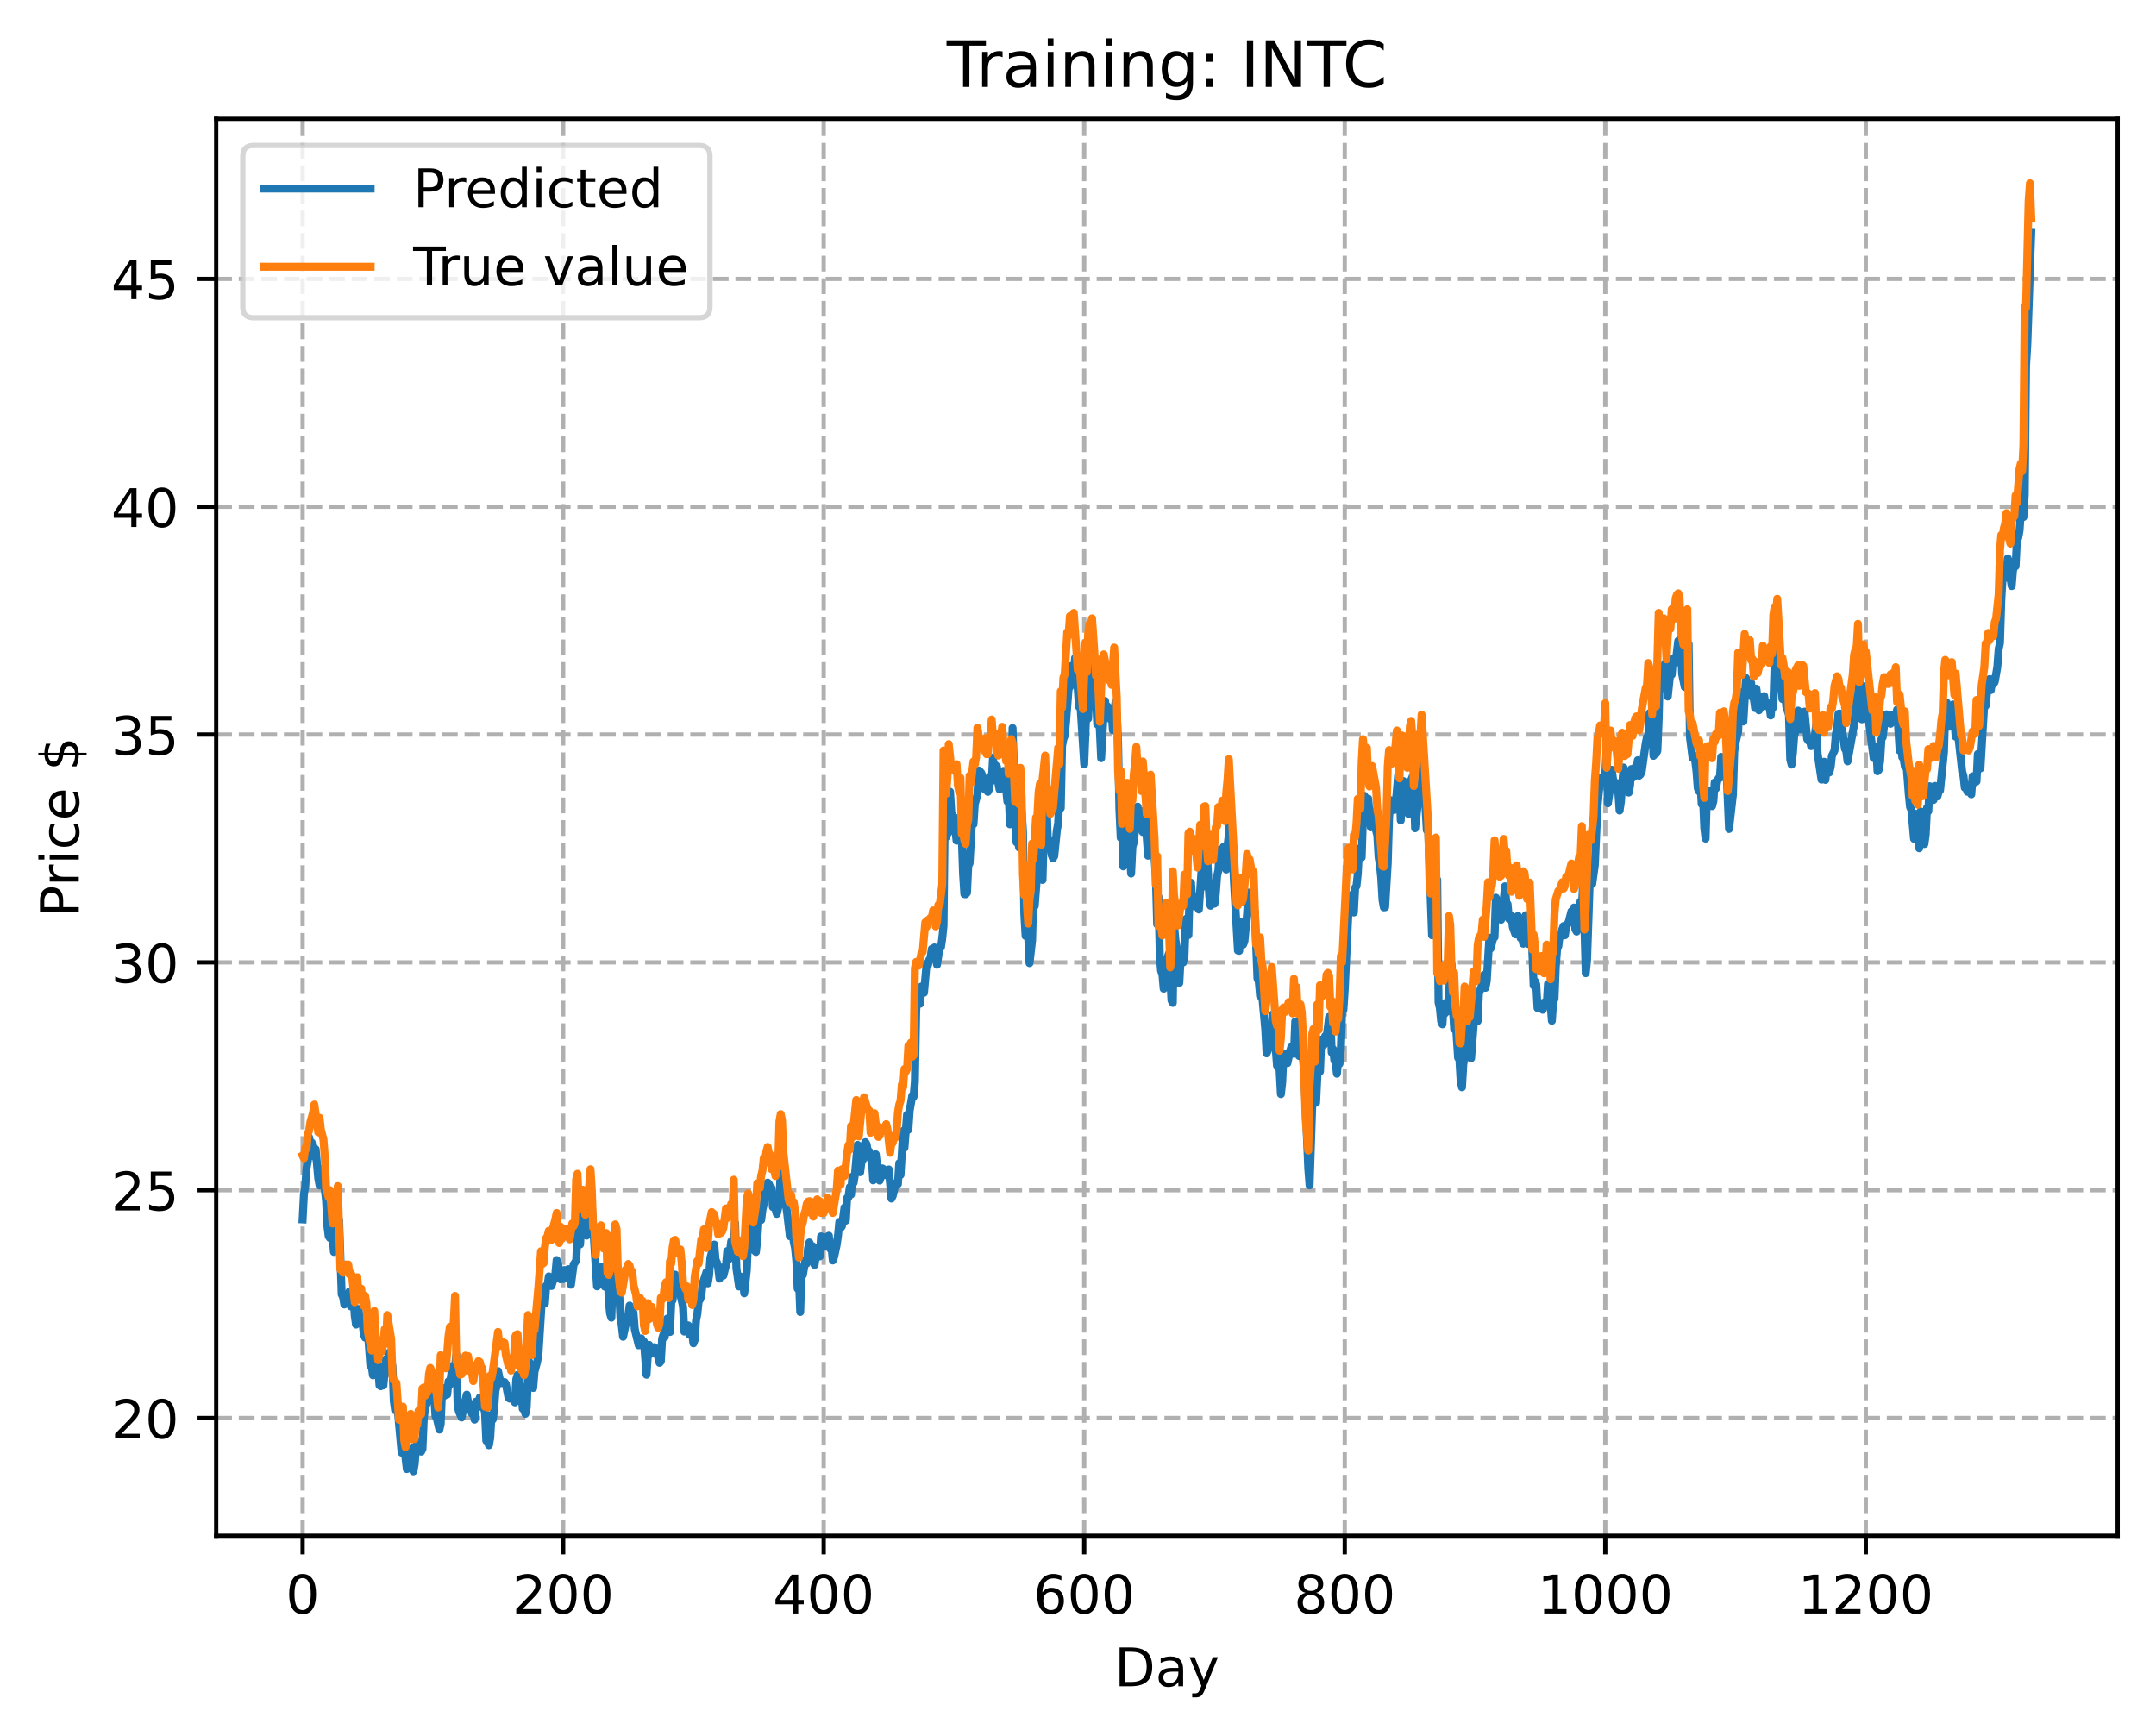 <?xml version="1.0" encoding="utf-8" standalone="no"?>
<!DOCTYPE svg PUBLIC "-//W3C//DTD SVG 1.1//EN"
  "http://www.w3.org/Graphics/SVG/1.1/DTD/svg11.dtd">
<!-- Created with matplotlib (https://matplotlib.org/) -->
<svg height="325.986pt" version="1.1" viewBox="0 0 404.923 325.986" width="404.923pt" xmlns="http://www.w3.org/2000/svg" xmlns:xlink="http://www.w3.org/1999/xlink">
 <defs>
  <style type="text/css">
*{stroke-linecap:butt;stroke-linejoin:round;}
  </style>
 </defs>
 <g id="figure_1">
  <g id="patch_1">
   <path d="M 0 325.986 
L 404.923 325.986 
L 404.923 0 
L 0 0 
z
" style="fill:#ffffff;"/>
  </g>
  <g id="axes_1">
   <g id="patch_2">
    <path d="M 40.603 288.43 
L 397.723 288.43 
L 397.723 22.318 
L 40.603 22.318 
z
" style="fill:#ffffff;"/>
   </g>
   <g id="matplotlib.axis_1">
    <g id="xtick_1">
     <g id="line2d_1">
      <path clip-path="url(#pd7569c5611)" d="M 56.836 288.43 
L 56.836 22.318 
" style="fill:none;stroke:#b0b0b0;stroke-dasharray:2.96,1.28;stroke-dashoffset:0;stroke-width:0.8;"/>
     </g>
     <g id="line2d_2">
      <defs>
       <path d="M 0 0 
L 0 3.5 
" id="mbca37992ea" style="stroke:#000000;stroke-width:0.8;"/>
      </defs>
      <g>
       <use style="stroke:#000000;stroke-width:0.8;" x="56.836" xlink:href="#mbca37992ea" y="288.43"/>
      </g>
     </g>
     <g id="text_1">
      <!-- 0 -->
      <defs>
       <path d="M 31.781 66.406 
Q 24.172 66.406 20.328 58.906 
Q 16.5 51.422 16.5 36.375 
Q 16.5 21.391 20.328 13.891 
Q 24.172 6.391 31.781 6.391 
Q 39.453 6.391 43.281 13.891 
Q 47.125 21.391 47.125 36.375 
Q 47.125 51.422 43.281 58.906 
Q 39.453 66.406 31.781 66.406 
z
M 31.781 74.219 
Q 44.047 74.219 50.516 64.516 
Q 56.984 54.828 56.984 36.375 
Q 56.984 17.969 50.516 8.266 
Q 44.047 -1.422 31.781 -1.422 
Q 19.531 -1.422 13.062 8.266 
Q 6.594 17.969 6.594 36.375 
Q 6.594 54.828 13.062 64.516 
Q 19.531 74.219 31.781 74.219 
z
" id="DejaVuSans-48"/>
      </defs>
      <g transform="translate(53.655 303.029)scale(0.1 -0.1)">
       <use xlink:href="#DejaVuSans-48"/>
      </g>
     </g>
    </g>
    <g id="xtick_2">
     <g id="line2d_3">
      <path clip-path="url(#pd7569c5611)" d="M 105.766 288.43 
L 105.766 22.318 
" style="fill:none;stroke:#b0b0b0;stroke-dasharray:2.96,1.28;stroke-dashoffset:0;stroke-width:0.8;"/>
     </g>
     <g id="line2d_4">
      <g>
       <use style="stroke:#000000;stroke-width:0.8;" x="105.766" xlink:href="#mbca37992ea" y="288.43"/>
      </g>
     </g>
     <g id="text_2">
      <!-- 200 -->
      <defs>
       <path d="M 19.188 8.297 
L 53.609 8.297 
L 53.609 0 
L 7.328 0 
L 7.328 8.297 
Q 12.938 14.109 22.625 23.891 
Q 32.328 33.688 34.812 36.531 
Q 39.547 41.844 41.422 45.531 
Q 43.312 49.219 43.312 52.781 
Q 43.312 58.594 39.234 62.25 
Q 35.156 65.922 28.609 65.922 
Q 23.969 65.922 18.812 64.312 
Q 13.672 62.703 7.812 59.422 
L 7.812 69.391 
Q 13.766 71.781 18.938 73 
Q 24.125 74.219 28.422 74.219 
Q 39.75 74.219 46.484 68.547 
Q 53.219 62.891 53.219 53.422 
Q 53.219 48.922 51.531 44.891 
Q 49.859 40.875 45.406 35.406 
Q 44.188 33.984 37.641 27.219 
Q 31.109 20.453 19.188 8.297 
z
" id="DejaVuSans-50"/>
      </defs>
      <g transform="translate(96.223 303.029)scale(0.1 -0.1)">
       <use xlink:href="#DejaVuSans-50"/>
       <use x="63.623" xlink:href="#DejaVuSans-48"/>
       <use x="127.246" xlink:href="#DejaVuSans-48"/>
      </g>
     </g>
    </g>
    <g id="xtick_3">
     <g id="line2d_5">
      <path clip-path="url(#pd7569c5611)" d="M 154.697 288.43 
L 154.697 22.318 
" style="fill:none;stroke:#b0b0b0;stroke-dasharray:2.96,1.28;stroke-dashoffset:0;stroke-width:0.8;"/>
     </g>
     <g id="line2d_6">
      <g>
       <use style="stroke:#000000;stroke-width:0.8;" x="154.697" xlink:href="#mbca37992ea" y="288.43"/>
      </g>
     </g>
     <g id="text_3">
      <!-- 400 -->
      <defs>
       <path d="M 37.797 64.312 
L 12.891 25.391 
L 37.797 25.391 
z
M 35.203 72.906 
L 47.609 72.906 
L 47.609 25.391 
L 58.016 25.391 
L 58.016 17.188 
L 47.609 17.188 
L 47.609 0 
L 37.797 0 
L 37.797 17.188 
L 4.891 17.188 
L 4.891 26.703 
z
" id="DejaVuSans-52"/>
      </defs>
      <g transform="translate(145.153 303.029)scale(0.1 -0.1)">
       <use xlink:href="#DejaVuSans-52"/>
       <use x="63.623" xlink:href="#DejaVuSans-48"/>
       <use x="127.246" xlink:href="#DejaVuSans-48"/>
      </g>
     </g>
    </g>
    <g id="xtick_4">
     <g id="line2d_7">
      <path clip-path="url(#pd7569c5611)" d="M 203.628 288.43 
L 203.628 22.318 
" style="fill:none;stroke:#b0b0b0;stroke-dasharray:2.96,1.28;stroke-dashoffset:0;stroke-width:0.8;"/>
     </g>
     <g id="line2d_8">
      <g>
       <use style="stroke:#000000;stroke-width:0.8;" x="203.628" xlink:href="#mbca37992ea" y="288.43"/>
      </g>
     </g>
     <g id="text_4">
      <!-- 600 -->
      <defs>
       <path d="M 33.016 40.375 
Q 26.375 40.375 22.484 35.828 
Q 18.609 31.297 18.609 23.391 
Q 18.609 15.531 22.484 10.953 
Q 26.375 6.391 33.016 6.391 
Q 39.656 6.391 43.531 10.953 
Q 47.406 15.531 47.406 23.391 
Q 47.406 31.297 43.531 35.828 
Q 39.656 40.375 33.016 40.375 
z
M 52.594 71.297 
L 52.594 62.312 
Q 48.875 64.062 45.094 64.984 
Q 41.312 65.922 37.594 65.922 
Q 27.828 65.922 22.672 59.328 
Q 17.531 52.734 16.797 39.406 
Q 19.672 43.656 24.016 45.922 
Q 28.375 48.188 33.594 48.188 
Q 44.578 48.188 50.953 41.516 
Q 57.328 34.859 57.328 23.391 
Q 57.328 12.156 50.688 5.359 
Q 44.047 -1.422 33.016 -1.422 
Q 20.359 -1.422 13.672 8.266 
Q 6.984 17.969 6.984 36.375 
Q 6.984 53.656 15.188 63.938 
Q 23.391 74.219 37.203 74.219 
Q 40.922 74.219 44.703 73.484 
Q 48.484 72.75 52.594 71.297 
z
" id="DejaVuSans-54"/>
      </defs>
      <g transform="translate(194.084 303.029)scale(0.1 -0.1)">
       <use xlink:href="#DejaVuSans-54"/>
       <use x="63.623" xlink:href="#DejaVuSans-48"/>
       <use x="127.246" xlink:href="#DejaVuSans-48"/>
      </g>
     </g>
    </g>
    <g id="xtick_5">
     <g id="line2d_9">
      <path clip-path="url(#pd7569c5611)" d="M 252.558 288.43 
L 252.558 22.318 
" style="fill:none;stroke:#b0b0b0;stroke-dasharray:2.96,1.28;stroke-dashoffset:0;stroke-width:0.8;"/>
     </g>
     <g id="line2d_10">
      <g>
       <use style="stroke:#000000;stroke-width:0.8;" x="252.558" xlink:href="#mbca37992ea" y="288.43"/>
      </g>
     </g>
     <g id="text_5">
      <!-- 800 -->
      <defs>
       <path d="M 31.781 34.625 
Q 24.75 34.625 20.719 30.859 
Q 16.703 27.094 16.703 20.516 
Q 16.703 13.922 20.719 10.156 
Q 24.75 6.391 31.781 6.391 
Q 38.812 6.391 42.859 10.172 
Q 46.922 13.969 46.922 20.516 
Q 46.922 27.094 42.891 30.859 
Q 38.875 34.625 31.781 34.625 
z
M 21.922 38.812 
Q 15.578 40.375 12.031 44.719 
Q 8.5 49.078 8.5 55.328 
Q 8.5 64.062 14.719 69.141 
Q 20.953 74.219 31.781 74.219 
Q 42.672 74.219 48.875 69.141 
Q 55.078 64.062 55.078 55.328 
Q 55.078 49.078 51.531 44.719 
Q 48 40.375 41.703 38.812 
Q 48.828 37.156 52.797 32.312 
Q 56.781 27.484 56.781 20.516 
Q 56.781 9.906 50.312 4.234 
Q 43.844 -1.422 31.781 -1.422 
Q 19.734 -1.422 13.25 4.234 
Q 6.781 9.906 6.781 20.516 
Q 6.781 27.484 10.781 32.312 
Q 14.797 37.156 21.922 38.812 
z
M 18.312 54.391 
Q 18.312 48.734 21.844 45.562 
Q 25.391 42.391 31.781 42.391 
Q 38.141 42.391 41.719 45.562 
Q 45.312 48.734 45.312 54.391 
Q 45.312 60.062 41.719 63.234 
Q 38.141 66.406 31.781 66.406 
Q 25.391 66.406 21.844 63.234 
Q 18.312 60.062 18.312 54.391 
z
" id="DejaVuSans-56"/>
      </defs>
      <g transform="translate(243.015 303.029)scale(0.1 -0.1)">
       <use xlink:href="#DejaVuSans-56"/>
       <use x="63.623" xlink:href="#DejaVuSans-48"/>
       <use x="127.246" xlink:href="#DejaVuSans-48"/>
      </g>
     </g>
    </g>
    <g id="xtick_6">
     <g id="line2d_11">
      <path clip-path="url(#pd7569c5611)" d="M 301.489 288.43 
L 301.489 22.318 
" style="fill:none;stroke:#b0b0b0;stroke-dasharray:2.96,1.28;stroke-dashoffset:0;stroke-width:0.8;"/>
     </g>
     <g id="line2d_12">
      <g>
       <use style="stroke:#000000;stroke-width:0.8;" x="301.489" xlink:href="#mbca37992ea" y="288.43"/>
      </g>
     </g>
     <g id="text_6">
      <!-- 1000 -->
      <defs>
       <path d="M 12.406 8.297 
L 28.516 8.297 
L 28.516 63.922 
L 10.984 60.406 
L 10.984 69.391 
L 28.422 72.906 
L 38.281 72.906 
L 38.281 8.297 
L 54.391 8.297 
L 54.391 0 
L 12.406 0 
z
" id="DejaVuSans-49"/>
      </defs>
      <g transform="translate(288.764 303.029)scale(0.1 -0.1)">
       <use xlink:href="#DejaVuSans-49"/>
       <use x="63.623" xlink:href="#DejaVuSans-48"/>
       <use x="127.246" xlink:href="#DejaVuSans-48"/>
       <use x="190.869" xlink:href="#DejaVuSans-48"/>
      </g>
     </g>
    </g>
    <g id="xtick_7">
     <g id="line2d_13">
      <path clip-path="url(#pd7569c5611)" d="M 350.419 288.43 
L 350.419 22.318 
" style="fill:none;stroke:#b0b0b0;stroke-dasharray:2.96,1.28;stroke-dashoffset:0;stroke-width:0.8;"/>
     </g>
     <g id="line2d_14">
      <g>
       <use style="stroke:#000000;stroke-width:0.8;" x="350.419" xlink:href="#mbca37992ea" y="288.43"/>
      </g>
     </g>
     <g id="text_7">
      <!-- 1200 -->
      <g transform="translate(337.694 303.029)scale(0.1 -0.1)">
       <use xlink:href="#DejaVuSans-49"/>
       <use x="63.623" xlink:href="#DejaVuSans-50"/>
       <use x="127.246" xlink:href="#DejaVuSans-48"/>
       <use x="190.869" xlink:href="#DejaVuSans-48"/>
      </g>
     </g>
    </g>
    <g id="text_8">
     <!-- Day -->
     <defs>
      <path d="M 19.672 64.797 
L 19.672 8.109 
L 31.594 8.109 
Q 46.688 8.109 53.688 14.938 
Q 60.688 21.781 60.688 36.531 
Q 60.688 51.172 53.688 57.984 
Q 46.688 64.797 31.594 64.797 
z
M 9.812 72.906 
L 30.078 72.906 
Q 51.266 72.906 61.172 64.094 
Q 71.094 55.281 71.094 36.531 
Q 71.094 17.672 61.125 8.828 
Q 51.172 0 30.078 0 
L 9.812 0 
z
" id="DejaVuSans-68"/>
      <path d="M 34.281 27.484 
Q 23.391 27.484 19.188 25 
Q 14.984 22.516 14.984 16.5 
Q 14.984 11.719 18.141 8.906 
Q 21.297 6.109 26.703 6.109 
Q 34.188 6.109 38.703 11.406 
Q 43.219 16.703 43.219 25.484 
L 43.219 27.484 
z
M 52.203 31.203 
L 52.203 0 
L 43.219 0 
L 43.219 8.297 
Q 40.141 3.328 35.547 0.953 
Q 30.953 -1.422 24.312 -1.422 
Q 15.922 -1.422 10.953 3.297 
Q 6 8.016 6 15.922 
Q 6 25.141 12.172 29.828 
Q 18.359 34.516 30.609 34.516 
L 43.219 34.516 
L 43.219 35.406 
Q 43.219 41.609 39.141 45 
Q 35.062 48.391 27.688 48.391 
Q 23 48.391 18.547 47.266 
Q 14.109 46.141 10.016 43.891 
L 10.016 52.203 
Q 14.938 54.109 19.578 55.047 
Q 24.219 56 28.609 56 
Q 40.484 56 46.344 49.844 
Q 52.203 43.703 52.203 31.203 
z
" id="DejaVuSans-97"/>
      <path d="M 32.172 -5.078 
Q 28.375 -14.844 24.75 -17.812 
Q 21.141 -20.797 15.094 -20.797 
L 7.906 -20.797 
L 7.906 -13.281 
L 13.188 -13.281 
Q 16.891 -13.281 18.938 -11.516 
Q 21 -9.766 23.484 -3.219 
L 25.094 0.875 
L 2.984 54.688 
L 12.5 54.688 
L 29.594 11.922 
L 46.688 54.688 
L 56.203 54.688 
z
" id="DejaVuSans-121"/>
     </defs>
     <g transform="translate(209.29 316.707)scale(0.1 -0.1)">
      <use xlink:href="#DejaVuSans-68"/>
      <use x="77.002" xlink:href="#DejaVuSans-97"/>
      <use x="138.281" xlink:href="#DejaVuSans-121"/>
     </g>
    </g>
   </g>
   <g id="matplotlib.axis_2">
    <g id="ytick_1">
     <g id="line2d_15">
      <path clip-path="url(#pd7569c5611)" d="M 40.603 266.324 
L 397.723 266.324 
" style="fill:none;stroke:#b0b0b0;stroke-dasharray:2.96,1.28;stroke-dashoffset:0;stroke-width:0.8;"/>
     </g>
     <g id="line2d_16">
      <defs>
       <path d="M 0 0 
L -3.5 0 
" id="m052993402d" style="stroke:#000000;stroke-width:0.8;"/>
      </defs>
      <g>
       <use style="stroke:#000000;stroke-width:0.8;" x="40.603" xlink:href="#m052993402d" y="266.324"/>
      </g>
     </g>
     <g id="text_9">
      <!-- 20 -->
      <g transform="translate(20.878 270.123)scale(0.1 -0.1)">
       <use xlink:href="#DejaVuSans-50"/>
       <use x="63.623" xlink:href="#DejaVuSans-48"/>
      </g>
     </g>
    </g>
    <g id="ytick_2">
     <g id="line2d_17">
      <path clip-path="url(#pd7569c5611)" d="M 40.603 223.536 
L 397.723 223.536 
" style="fill:none;stroke:#b0b0b0;stroke-dasharray:2.96,1.28;stroke-dashoffset:0;stroke-width:0.8;"/>
     </g>
     <g id="line2d_18">
      <g>
       <use style="stroke:#000000;stroke-width:0.8;" x="40.603" xlink:href="#m052993402d" y="223.536"/>
      </g>
     </g>
     <g id="text_10">
      <!-- 25 -->
      <defs>
       <path d="M 10.797 72.906 
L 49.516 72.906 
L 49.516 64.594 
L 19.828 64.594 
L 19.828 46.734 
Q 21.969 47.469 24.109 47.828 
Q 26.266 48.188 28.422 48.188 
Q 40.625 48.188 47.75 41.5 
Q 54.891 34.812 54.891 23.391 
Q 54.891 11.625 47.562 5.094 
Q 40.234 -1.422 26.906 -1.422 
Q 22.312 -1.422 17.547 -0.641 
Q 12.797 0.141 7.719 1.703 
L 7.719 11.625 
Q 12.109 9.234 16.797 8.062 
Q 21.484 6.891 26.703 6.891 
Q 35.156 6.891 40.078 11.328 
Q 45.016 15.766 45.016 23.391 
Q 45.016 31 40.078 35.438 
Q 35.156 39.891 26.703 39.891 
Q 22.75 39.891 18.812 39.016 
Q 14.891 38.141 10.797 36.281 
z
" id="DejaVuSans-53"/>
      </defs>
      <g transform="translate(20.878 227.335)scale(0.1 -0.1)">
       <use xlink:href="#DejaVuSans-50"/>
       <use x="63.623" xlink:href="#DejaVuSans-53"/>
      </g>
     </g>
    </g>
    <g id="ytick_3">
     <g id="line2d_19">
      <path clip-path="url(#pd7569c5611)" d="M 40.603 180.748 
L 397.723 180.748 
" style="fill:none;stroke:#b0b0b0;stroke-dasharray:2.96,1.28;stroke-dashoffset:0;stroke-width:0.8;"/>
     </g>
     <g id="line2d_20">
      <g>
       <use style="stroke:#000000;stroke-width:0.8;" x="40.603" xlink:href="#m052993402d" y="180.748"/>
      </g>
     </g>
     <g id="text_11">
      <!-- 30 -->
      <defs>
       <path d="M 40.578 39.312 
Q 47.656 37.797 51.625 33 
Q 55.609 28.219 55.609 21.188 
Q 55.609 10.406 48.188 4.484 
Q 40.766 -1.422 27.094 -1.422 
Q 22.516 -1.422 17.656 -0.516 
Q 12.797 0.391 7.625 2.203 
L 7.625 11.719 
Q 11.719 9.328 16.594 8.109 
Q 21.484 6.891 26.812 6.891 
Q 36.078 6.891 40.938 10.547 
Q 45.797 14.203 45.797 21.188 
Q 45.797 27.641 41.281 31.266 
Q 36.766 34.906 28.719 34.906 
L 20.219 34.906 
L 20.219 43.016 
L 29.109 43.016 
Q 36.375 43.016 40.234 45.922 
Q 44.094 48.828 44.094 54.297 
Q 44.094 59.906 40.109 62.906 
Q 36.141 65.922 28.719 65.922 
Q 24.656 65.922 20.016 65.031 
Q 15.375 64.156 9.812 62.312 
L 9.812 71.094 
Q 15.438 72.656 20.344 73.438 
Q 25.25 74.219 29.594 74.219 
Q 40.828 74.219 47.359 69.109 
Q 53.906 64.016 53.906 55.328 
Q 53.906 49.266 50.438 45.094 
Q 46.969 40.922 40.578 39.312 
z
" id="DejaVuSans-51"/>
      </defs>
      <g transform="translate(20.878 184.547)scale(0.1 -0.1)">
       <use xlink:href="#DejaVuSans-51"/>
       <use x="63.623" xlink:href="#DejaVuSans-48"/>
      </g>
     </g>
    </g>
    <g id="ytick_4">
     <g id="line2d_21">
      <path clip-path="url(#pd7569c5611)" d="M 40.603 137.96 
L 397.723 137.96 
" style="fill:none;stroke:#b0b0b0;stroke-dasharray:2.96,1.28;stroke-dashoffset:0;stroke-width:0.8;"/>
     </g>
     <g id="line2d_22">
      <g>
       <use style="stroke:#000000;stroke-width:0.8;" x="40.603" xlink:href="#m052993402d" y="137.96"/>
      </g>
     </g>
     <g id="text_12">
      <!-- 35 -->
      <g transform="translate(20.878 141.76)scale(0.1 -0.1)">
       <use xlink:href="#DejaVuSans-51"/>
       <use x="63.623" xlink:href="#DejaVuSans-53"/>
      </g>
     </g>
    </g>
    <g id="ytick_5">
     <g id="line2d_23">
      <path clip-path="url(#pd7569c5611)" d="M 40.603 95.173 
L 397.723 95.173 
" style="fill:none;stroke:#b0b0b0;stroke-dasharray:2.96,1.28;stroke-dashoffset:0;stroke-width:0.8;"/>
     </g>
     <g id="line2d_24">
      <g>
       <use style="stroke:#000000;stroke-width:0.8;" x="40.603" xlink:href="#m052993402d" y="95.173"/>
      </g>
     </g>
     <g id="text_13">
      <!-- 40 -->
      <g transform="translate(20.878 98.972)scale(0.1 -0.1)">
       <use xlink:href="#DejaVuSans-52"/>
       <use x="63.623" xlink:href="#DejaVuSans-48"/>
      </g>
     </g>
    </g>
    <g id="ytick_6">
     <g id="line2d_25">
      <path clip-path="url(#pd7569c5611)" d="M 40.603 52.385 
L 397.723 52.385 
" style="fill:none;stroke:#b0b0b0;stroke-dasharray:2.96,1.28;stroke-dashoffset:0;stroke-width:0.8;"/>
     </g>
     <g id="line2d_26">
      <g>
       <use style="stroke:#000000;stroke-width:0.8;" x="40.603" xlink:href="#m052993402d" y="52.385"/>
      </g>
     </g>
     <g id="text_14">
      <!-- 45 -->
      <g transform="translate(20.878 56.184)scale(0.1 -0.1)">
       <use xlink:href="#DejaVuSans-52"/>
       <use x="63.623" xlink:href="#DejaVuSans-53"/>
      </g>
     </g>
    </g>
    <g id="text_15">
     <!-- Price $ -->
     <defs>
      <path d="M 19.672 64.797 
L 19.672 37.406 
L 32.078 37.406 
Q 38.969 37.406 42.719 40.969 
Q 46.484 44.531 46.484 51.125 
Q 46.484 57.672 42.719 61.234 
Q 38.969 64.797 32.078 64.797 
z
M 9.812 72.906 
L 32.078 72.906 
Q 44.344 72.906 50.609 67.359 
Q 56.891 61.812 56.891 51.125 
Q 56.891 40.328 50.609 34.812 
Q 44.344 29.297 32.078 29.297 
L 19.672 29.297 
L 19.672 0 
L 9.812 0 
z
" id="DejaVuSans-80"/>
      <path d="M 41.109 46.297 
Q 39.594 47.172 37.812 47.578 
Q 36.031 48 33.891 48 
Q 26.266 48 22.188 43.047 
Q 18.109 38.094 18.109 28.812 
L 18.109 0 
L 9.078 0 
L 9.078 54.688 
L 18.109 54.688 
L 18.109 46.188 
Q 20.953 51.172 25.484 53.578 
Q 30.031 56 36.531 56 
Q 37.453 56 38.578 55.875 
Q 39.703 55.766 41.062 55.516 
z
" id="DejaVuSans-114"/>
      <path d="M 9.422 54.688 
L 18.406 54.688 
L 18.406 0 
L 9.422 0 
z
M 9.422 75.984 
L 18.406 75.984 
L 18.406 64.594 
L 9.422 64.594 
z
" id="DejaVuSans-105"/>
      <path d="M 48.781 52.594 
L 48.781 44.188 
Q 44.969 46.297 41.141 47.344 
Q 37.312 48.391 33.406 48.391 
Q 24.656 48.391 19.812 42.844 
Q 14.984 37.312 14.984 27.297 
Q 14.984 17.281 19.812 11.734 
Q 24.656 6.203 33.406 6.203 
Q 37.312 6.203 41.141 7.25 
Q 44.969 8.297 48.781 10.406 
L 48.781 2.094 
Q 45.016 0.344 40.984 -0.531 
Q 36.969 -1.422 32.422 -1.422 
Q 20.062 -1.422 12.781 6.344 
Q 5.516 14.109 5.516 27.297 
Q 5.516 40.672 12.859 48.328 
Q 20.219 56 33.016 56 
Q 37.156 56 41.109 55.141 
Q 45.062 54.297 48.781 52.594 
z
" id="DejaVuSans-99"/>
      <path d="M 56.203 29.594 
L 56.203 25.203 
L 14.891 25.203 
Q 15.484 15.922 20.484 11.062 
Q 25.484 6.203 34.422 6.203 
Q 39.594 6.203 44.453 7.469 
Q 49.312 8.734 54.109 11.281 
L 54.109 2.781 
Q 49.266 0.734 44.188 -0.344 
Q 39.109 -1.422 33.891 -1.422 
Q 20.797 -1.422 13.156 6.188 
Q 5.516 13.812 5.516 26.812 
Q 5.516 40.234 12.766 48.109 
Q 20.016 56 32.328 56 
Q 43.359 56 49.781 48.891 
Q 56.203 41.797 56.203 29.594 
z
M 47.219 32.234 
Q 47.125 39.594 43.094 43.984 
Q 39.062 48.391 32.422 48.391 
Q 24.906 48.391 20.391 44.141 
Q 15.875 39.891 15.188 32.172 
z
" id="DejaVuSans-101"/>
      <path id="DejaVuSans-32"/>
      <path d="M 33.797 -14.703 
L 28.906 -14.703 
L 28.859 0 
Q 23.734 0.094 18.609 1.188 
Q 13.484 2.297 8.297 4.5 
L 8.297 13.281 
Q 13.281 10.156 18.375 8.562 
Q 23.484 6.984 28.906 6.938 
L 28.906 29.203 
Q 18.109 30.953 13.203 35.156 
Q 8.297 39.359 8.297 46.688 
Q 8.297 54.641 13.625 59.219 
Q 18.953 63.812 28.906 64.5 
L 28.906 75.984 
L 33.797 75.984 
L 33.797 64.656 
Q 38.328 64.453 42.578 63.688 
Q 46.828 62.938 50.875 61.625 
L 50.875 53.078 
Q 46.828 55.125 42.547 56.25 
Q 38.281 57.375 33.797 57.562 
L 33.797 36.719 
Q 44.875 35.016 50.094 30.609 
Q 55.328 26.219 55.328 18.609 
Q 55.328 10.359 49.781 5.594 
Q 44.234 0.828 33.797 0.094 
z
M 28.906 37.594 
L 28.906 57.625 
Q 23.25 56.984 20.266 54.391 
Q 17.281 51.812 17.281 47.516 
Q 17.281 43.312 20.031 40.969 
Q 22.797 38.625 28.906 37.594 
z
M 33.797 28.219 
L 33.797 7.078 
Q 39.984 7.906 43.141 10.594 
Q 46.297 13.281 46.297 17.672 
Q 46.297 21.969 43.281 24.5 
Q 40.281 27.047 33.797 28.219 
z
" id="DejaVuSans-36"/>
     </defs>
     <g transform="translate(14.798 172.342)rotate(-90)scale(0.1 -0.1)">
      <use xlink:href="#DejaVuSans-80"/>
      <use x="58.553" xlink:href="#DejaVuSans-114"/>
      <use x="99.666" xlink:href="#DejaVuSans-105"/>
      <use x="127.449" xlink:href="#DejaVuSans-99"/>
      <use x="182.43" xlink:href="#DejaVuSans-101"/>
      <use x="243.953" xlink:href="#DejaVuSans-32"/>
      <use x="275.74" xlink:href="#DejaVuSans-36"/>
     </g>
    </g>
   </g>
   <g id="line2d_27">
    <path clip-path="url(#pd7569c5611)" d="M 56.836 229.02 
L 57.081 224.274 
L 57.325 222.892 
L 57.57 219.414 
L 57.814 218.001 
L 58.059 213.607 
L 58.304 215.101 
L 58.548 214.594 
L 59.038 217.254 
L 59.282 215.84 
L 59.772 221.311 
L 60.016 222.641 
L 60.261 219.551 
L 60.75 222.671 
L 60.995 223.325 
L 61.24 225.505 
L 61.484 230.282 
L 61.729 232.191 
L 61.974 232.528 
L 62.218 230.652 
L 62.463 232.175 
L 62.708 235.131 
L 62.952 231.57 
L 63.441 232.81 
L 63.686 229.103 
L 64.175 243.112 
L 64.42 243.568 
L 64.665 245.005 
L 65.154 243.267 
L 65.399 243.793 
L 65.643 242.55 
L 65.888 245.361 
L 66.133 242.976 
L 66.377 242.803 
L 66.622 247.103 
L 66.867 248.775 
L 67.111 248.331 
L 67.356 245.852 
L 67.601 248.43 
L 67.845 248.211 
L 68.09 248.483 
L 68.335 250.62 
L 68.579 251.23 
L 68.824 250.021 
L 69.069 249.927 
L 69.558 256.489 
L 69.802 256.538 
L 70.047 258.305 
L 70.292 257.619 
L 70.536 252.69 
L 70.781 255.601 
L 71.026 256.771 
L 71.27 260.196 
L 71.515 260.353 
L 71.76 259.244 
L 72.004 260.209 
L 72.494 255.257 
L 72.738 257.893 
L 72.983 254.09 
L 73.228 254.111 
L 73.717 256.695 
L 73.962 263.165 
L 74.206 264.869 
L 74.696 264.756 
L 75.429 272.825 
L 75.674 271.558 
L 75.919 269.149 
L 76.163 273.859 
L 76.408 275.915 
L 76.653 273.082 
L 76.897 274.381 
L 77.142 273.949 
L 77.387 271.879 
L 77.631 276.334 
L 77.876 275.037 
L 78.121 271.966 
L 78.365 270.655 
L 78.61 271.414 
L 78.855 271.021 
L 79.099 272.635 
L 79.344 272.155 
L 79.589 266.479 
L 79.833 264.509 
L 80.323 263.047 
L 80.567 262.413 
L 80.812 258.353 
L 81.056 259.145 
L 81.301 260.466 
L 81.546 262.459 
L 81.79 265.982 
L 82.035 266.392 
L 82.524 268.501 
L 82.769 267.417 
L 83.014 261.275 
L 83.258 260.707 
L 83.503 262.128 
L 83.748 261.665 
L 83.992 261.912 
L 84.237 259.437 
L 84.482 260.049 
L 84.971 256.561 
L 85.216 258.963 
L 85.705 254.423 
L 85.95 263.965 
L 86.194 265.098 
L 86.684 266.23 
L 87.173 263.988 
L 87.662 261.934 
L 88.151 264.715 
L 88.396 264.56 
L 88.641 265.517 
L 88.885 264.588 
L 89.13 266.63 
L 89.375 263.254 
L 89.619 263.763 
L 89.864 263.761 
L 90.109 262.473 
L 90.598 264.36 
L 90.843 264.32 
L 91.087 265.288 
L 91.332 270.603 
L 91.577 269.684 
L 91.821 271.45 
L 92.066 270.073 
L 92.311 265.725 
L 92.555 266.597 
L 92.8 264.777 
L 93.044 261.255 
L 93.289 260.309 
L 93.534 257.509 
L 94.023 259.78 
L 94.268 259.616 
L 94.757 259.578 
L 95.002 259.93 
L 95.491 262.468 
L 95.736 262.694 
L 95.98 262.487 
L 96.225 262.757 
L 96.47 262.192 
L 96.714 263.393 
L 96.959 259.08 
L 97.204 258.218 
L 97.448 258.323 
L 97.693 260.922 
L 97.938 261.856 
L 98.182 264.599 
L 98.427 264.676 
L 98.672 265.535 
L 98.916 264.374 
L 99.161 258.706 
L 99.405 255.787 
L 99.65 256.508 
L 99.895 259.298 
L 100.139 260.682 
L 100.384 257.642 
L 100.873 255.808 
L 101.118 254.444 
L 101.852 242.688 
L 102.097 243.099 
L 102.341 244.826 
L 102.586 241.462 
L 102.831 241.417 
L 103.075 239.726 
L 103.32 240.188 
L 103.565 241.533 
L 104.299 239.285 
L 104.543 236.657 
L 104.788 237.224 
L 105.277 240.271 
L 105.522 239.264 
L 105.766 240.227 
L 106.011 238.531 
L 106.5 238.78 
L 106.745 238.369 
L 106.99 239.528 
L 107.234 241.289 
L 107.724 237.498 
L 108.213 236.786 
L 108.702 226.87 
L 108.947 233.719 
L 109.192 229.244 
L 109.436 231.909 
L 109.681 228.096 
L 109.926 231.359 
L 110.17 232.069 
L 110.415 231.606 
L 110.66 230.756 
L 110.904 229.447 
L 111.149 226.466 
L 112.127 241.591 
L 112.617 238.608 
L 112.861 238.95 
L 113.106 237.881 
L 113.351 239.294 
L 113.595 241.656 
L 113.84 240.838 
L 114.085 237.665 
L 114.329 244.24 
L 114.574 246.7 
L 114.819 247.479 
L 115.063 240.392 
L 115.308 239.673 
L 115.553 241.917 
L 115.797 237.411 
L 116.042 238.329 
L 116.531 247.542 
L 116.776 248.907 
L 117.02 251.063 
L 117.754 247.655 
L 117.999 246.994 
L 118.244 245.208 
L 118.733 246.302 
L 118.978 246.54 
L 119.222 249.657 
L 119.956 252.665 
L 120.201 252.602 
L 120.446 251.371 
L 120.69 252.017 
L 120.935 251.958 
L 121.424 258.2 
L 121.669 254.453 
L 121.914 252.589 
L 122.158 254.315 
L 122.403 253.967 
L 122.648 253.254 
L 122.892 253.016 
L 123.137 254.127 
L 123.381 254.271 
L 123.626 254.94 
L 123.871 255.967 
L 124.115 255.667 
L 124.36 251.385 
L 124.605 250.634 
L 124.849 251.127 
L 125.094 248.802 
L 125.339 247.634 
L 125.583 248.082 
L 125.828 250.168 
L 126.073 244.517 
L 126.317 244.215 
L 126.807 239.395 
L 127.296 241.622 
L 127.541 242.111 
L 128.275 245.351 
L 128.519 250.092 
L 128.764 249.222 
L 129.008 249.401 
L 129.253 248.925 
L 129.498 250.662 
L 129.742 249.74 
L 129.987 250.369 
L 130.232 252.292 
L 130.476 251.628 
L 130.721 248.007 
L 130.966 246.819 
L 131.21 244.399 
L 131.455 244.115 
L 131.7 243.436 
L 131.944 241.172 
L 132.678 238.907 
L 132.923 241.038 
L 133.168 239.608 
L 133.412 236.259 
L 133.902 234.408 
L 134.146 233.747 
L 134.391 236.612 
L 134.636 237.107 
L 134.88 238.133 
L 135.125 240.144 
L 135.369 238.053 
L 135.614 238.532 
L 135.859 239.582 
L 136.348 237.634 
L 136.593 234.966 
L 136.837 236.577 
L 137.082 235.204 
L 137.327 233.154 
L 137.816 233.724 
L 138.061 229.701 
L 138.305 238.226 
L 138.795 241.612 
L 139.039 239.741 
L 139.284 240.571 
L 139.529 240.265 
L 139.773 242.905 
L 140.263 238.514 
L 140.507 232.234 
L 140.752 231.314 
L 140.996 229.757 
L 141.241 233.871 
L 141.486 232.404 
L 141.73 234.898 
L 141.975 235.138 
L 142.22 232.884 
L 142.464 229.246 
L 142.709 228.69 
L 142.954 229.136 
L 143.198 227.184 
L 143.443 226.155 
L 143.688 223.017 
L 143.932 224.368 
L 144.177 222.114 
L 144.422 222.377 
L 144.666 223.035 
L 144.911 223.122 
L 145.156 226.715 
L 145.4 224.343 
L 145.645 227.105 
L 145.89 227.99 
L 146.379 225.874 
L 146.624 219.485 
L 146.868 216.765 
L 147.113 216.851 
L 147.357 224.49 
L 147.847 227.931 
L 148.336 232.168 
L 148.581 232.158 
L 148.825 230.933 
L 149.07 233.214 
L 149.315 234.374 
L 149.559 236.854 
L 149.804 242.022 
L 150.049 240.201 
L 150.293 246.411 
L 150.538 238.063 
L 150.783 239.483 
L 151.272 236.667 
L 151.517 237.293 
L 151.761 234.45 
L 152.006 233.347 
L 152.251 234.062 
L 152.495 233.98 
L 152.74 234.145 
L 152.984 237.575 
L 153.229 235.857 
L 153.718 234.618 
L 153.963 235.975 
L 154.208 232.212 
L 154.452 233.827 
L 154.697 234.152 
L 154.942 234.142 
L 155.186 232.346 
L 155.676 232.083 
L 155.92 234.554 
L 156.165 234.25 
L 156.41 236.737 
L 156.654 236.067 
L 157.144 233.774 
L 157.388 232.034 
L 157.633 229.495 
L 157.878 230.641 
L 158.122 230.31 
L 158.612 226.782 
L 158.856 229.251 
L 159.101 225.002 
L 159.345 224.885 
L 159.59 222.977 
L 159.835 224.345 
L 160.079 220.982 
L 160.324 222.141 
L 160.569 220.56 
L 161.058 215.023 
L 161.303 219.147 
L 161.547 220.152 
L 161.792 218.142 
L 162.037 217.852 
L 162.281 215.133 
L 162.526 214.512 
L 162.771 214.934 
L 163.015 216.432 
L 163.26 216.247 
L 163.505 217.691 
L 163.749 217.723 
L 163.994 221.685 
L 164.483 216.8 
L 164.728 218.918 
L 164.972 219.466 
L 165.217 221.727 
L 165.462 220.914 
L 165.706 219.441 
L 165.951 219.573 
L 166.196 220.705 
L 166.44 220.097 
L 166.685 220.661 
L 166.93 219.642 
L 167.419 225.104 
L 167.664 224.613 
L 168.153 222.568 
L 168.398 222.125 
L 168.642 222.376 
L 168.887 218.453 
L 169.132 220.673 
L 169.621 212.404 
L 169.866 215.57 
L 170.355 209.345 
L 170.6 212.174 
L 170.844 208.602 
L 171.333 205.792 
L 171.578 205.992 
L 171.823 203.188 
L 172.067 190.041 
L 172.312 185.417 
L 172.557 185.711 
L 172.801 188.51 
L 173.046 185.28 
L 173.291 185.628 
L 173.535 186.453 
L 174.025 181.013 
L 174.269 181.326 
L 174.514 180.285 
L 174.759 179.918 
L 175.003 178.22 
L 175.248 180.081 
L 175.493 177.942 
L 175.982 181.194 
L 176.471 177.869 
L 176.716 177.925 
L 176.96 176.288 
L 177.205 173.849 
L 177.45 152.065 
L 177.694 157.233 
L 177.939 156.574 
L 178.184 156.254 
L 178.428 148.693 
L 178.673 152.656 
L 178.918 153.116 
L 179.407 155.703 
L 179.652 157.892 
L 179.896 153.642 
L 180.141 157.921 
L 180.386 157.634 
L 180.63 157.129 
L 180.875 164.155 
L 181.12 167.931 
L 181.364 167.96 
L 181.609 167.671 
L 181.854 162.567 
L 182.098 162.147 
L 182.588 153.623 
L 182.832 154.793 
L 183.077 151.035 
L 183.566 149.247 
L 183.811 144.705 
L 184.055 144.876 
L 184.3 145.193 
L 184.545 145.782 
L 184.789 148.13 
L 185.034 147.717 
L 185.279 147.538 
L 185.523 148.718 
L 185.768 148.242 
L 186.013 145.801 
L 186.257 146.709 
L 186.502 142.279 
L 186.747 146.506 
L 186.991 143.721 
L 187.236 144.002 
L 187.481 146.966 
L 187.725 148.258 
L 187.97 145.958 
L 188.459 144.79 
L 188.948 148.096 
L 189.193 150.525 
L 189.438 149.261 
L 189.682 154.823 
L 189.927 152.635 
L 190.172 136.729 
L 190.906 158.187 
L 191.15 157.713 
L 191.395 159.173 
L 191.64 157.61 
L 191.884 152.271 
L 192.129 156.152 
L 192.374 171.664 
L 192.618 175.784 
L 192.863 170.933 
L 193.352 180.891 
L 193.842 176.636 
L 194.086 168.038 
L 194.331 170.178 
L 194.82 163.79 
L 195.065 163.064 
L 195.309 158.019 
L 195.554 156.041 
L 195.799 165.265 
L 196.043 156.241 
L 196.533 150.209 
L 196.777 157.42 
L 197.022 157.677 
L 197.267 158.523 
L 197.511 160.581 
L 197.756 161.213 
L 198.001 160.802 
L 198.49 155.965 
L 198.735 154.585 
L 198.979 149.434 
L 199.224 151.778 
L 199.469 140.087 
L 199.713 138.823 
L 199.958 138.199 
L 200.203 135.701 
L 200.692 129.373 
L 200.936 129.022 
L 201.181 125.105 
L 201.426 126.81 
L 201.67 126.437 
L 201.915 123.563 
L 202.16 127.835 
L 202.404 129.302 
L 202.649 132.751 
L 202.894 131.999 
L 203.628 143.571 
L 204.117 131.059 
L 204.362 134.966 
L 204.606 129.986 
L 205.096 125.605 
L 205.34 123.915 
L 205.83 130.931 
L 206.074 136.029 
L 206.319 134.142 
L 206.563 137.097 
L 206.808 142.403 
L 207.297 133.493 
L 207.542 131.644 
L 207.787 133.882 
L 208.031 132.68 
L 208.276 134.929 
L 208.521 134.825 
L 208.765 133.617 
L 209.01 137.149 
L 209.499 131.903 
L 209.744 134.072 
L 209.989 139.47 
L 210.233 151.981 
L 210.478 157.343 
L 210.723 153.399 
L 210.967 162.719 
L 211.946 156.147 
L 212.435 164.067 
L 212.68 159.063 
L 212.924 158.244 
L 213.658 151.493 
L 213.903 153.74 
L 214.148 153.88 
L 214.392 152.723 
L 214.637 156.275 
L 214.882 152.247 
L 215.371 157.305 
L 215.616 160.717 
L 215.86 154.76 
L 216.35 153.732 
L 217.084 164.787 
L 217.328 173.607 
L 217.573 168.442 
L 217.818 179.471 
L 218.062 182.34 
L 218.307 182.944 
L 218.551 185.692 
L 218.796 182.606 
L 219.041 183.451 
L 219.285 179.842 
L 219.53 179.103 
L 220.019 187.915 
L 220.264 188.358 
L 220.509 173.756 
L 220.753 176.507 
L 220.998 177.89 
L 221.487 184.626 
L 221.732 180.047 
L 221.977 178.536 
L 222.221 180.76 
L 222.466 179.311 
L 222.711 172.653 
L 222.955 172.454 
L 223.2 175.624 
L 223.445 166.663 
L 223.689 165.798 
L 223.934 169.579 
L 224.179 168.259 
L 224.423 170.245 
L 224.668 168.548 
L 224.912 169.459 
L 225.157 170.821 
L 225.646 163.734 
L 226.136 166.486 
L 226.38 160.36 
L 226.625 159.427 
L 227.114 168.239 
L 227.359 170.112 
L 227.604 165.917 
L 227.848 166.17 
L 228.093 169.726 
L 228.338 167.865 
L 228.582 164.563 
L 228.827 163.472 
L 229.072 159.578 
L 229.316 161.788 
L 229.561 160.686 
L 229.806 159.03 
L 230.05 159.656 
L 230.295 163.31 
L 230.539 158.833 
L 230.784 156.848 
L 231.029 152.393 
L 231.273 155.721 
L 231.763 165.77 
L 232.497 178.528 
L 232.741 178.583 
L 232.986 174.523 
L 233.231 173.188 
L 233.475 177.411 
L 233.72 176.805 
L 234.209 171.79 
L 234.454 167.633 
L 234.699 170.551 
L 234.943 168.503 
L 235.433 171.449 
L 235.677 171.254 
L 236.167 183.781 
L 236.411 184.328 
L 236.656 187.055 
L 236.9 185.262 
L 237.634 193.367 
L 237.879 197.832 
L 238.124 197.309 
L 238.368 192.858 
L 238.613 193.601 
L 238.858 193.571 
L 239.102 190.46 
L 239.836 200.145 
L 240.081 199.578 
L 240.326 201.036 
L 240.57 205.49 
L 240.815 203.274 
L 241.06 197.871 
L 241.304 199.158 
L 241.549 199.079 
L 241.794 199.667 
L 242.283 197.396 
L 242.527 196.646 
L 242.772 196.864 
L 243.017 197.907 
L 243.261 191.849 
L 243.506 196.384 
L 243.751 194.88 
L 243.995 198.326 
L 244.24 198.117 
L 244.485 198.258 
L 244.729 198.881 
L 244.974 202.079 
L 245.708 219.448 
L 245.953 222.62 
L 246.442 208.046 
L 246.931 201.542 
L 247.176 207.107 
L 247.665 196.962 
L 247.91 201.243 
L 248.155 195.243 
L 248.644 196.22 
L 248.888 194.575 
L 249.133 194.991 
L 249.622 190.97 
L 249.867 191.432 
L 250.112 197.68 
L 250.356 197.019 
L 250.601 199.118 
L 250.846 199.673 
L 251.09 201.663 
L 251.335 199.005 
L 251.58 199.785 
L 251.824 197.026 
L 252.069 189.732 
L 252.314 189.635 
L 252.558 185.843 
L 253.048 175.534 
L 253.292 170.482 
L 253.537 168.128 
L 253.782 171.141 
L 254.026 170.598 
L 254.271 171.378 
L 254.515 166.726 
L 254.76 166.424 
L 255.005 164.11 
L 255.249 159.395 
L 255.739 161.028 
L 255.983 153.262 
L 256.228 149.449 
L 256.473 150.53 
L 256.717 153.457 
L 256.962 149.99 
L 257.451 155.373 
L 257.941 152.402 
L 258.185 153.052 
L 258.43 155.959 
L 258.675 156.86 
L 258.919 161.006 
L 259.164 162.456 
L 259.409 164.881 
L 259.653 169.047 
L 259.898 170.415 
L 260.143 170.393 
L 260.632 162.153 
L 260.876 153.788 
L 261.121 150.271 
L 261.366 151.456 
L 261.855 152.123 
L 262.1 151.275 
L 262.589 145.622 
L 262.834 147.364 
L 263.078 154.085 
L 263.323 149.089 
L 263.568 146.687 
L 263.812 148.428 
L 264.302 148.148 
L 264.546 152.888 
L 264.791 151.832 
L 265.036 146.496 
L 265.28 145.874 
L 265.525 147.893 
L 265.77 155.552 
L 266.014 153.529 
L 266.503 148.517 
L 266.748 147.55 
L 266.993 147.498 
L 267.237 143.655 
L 267.971 155.926 
L 268.216 155.408 
L 268.95 175.655 
L 269.195 172.102 
L 269.439 166.034 
L 269.684 172.159 
L 269.929 165.22 
L 270.173 188.25 
L 270.418 189.31 
L 270.663 191.834 
L 270.907 192.381 
L 271.152 188.6 
L 271.397 190.304 
L 271.641 188.277 
L 271.886 189.938 
L 272.131 188.221 
L 272.375 179.944 
L 272.62 181.124 
L 272.864 189.338 
L 273.109 193.275 
L 273.354 191.135 
L 273.843 198.655 
L 274.088 199.009 
L 274.332 203.096 
L 274.577 204.211 
L 274.822 199.933 
L 275.066 198.412 
L 275.311 193.31 
L 275.556 192.429 
L 275.8 198.56 
L 276.045 194.334 
L 276.29 198.764 
L 277.024 189.188 
L 277.513 191.789 
L 277.758 186.648 
L 278.491 184.563 
L 278.736 183.09 
L 278.981 185.531 
L 279.225 184.26 
L 279.715 176.107 
L 279.959 178.137 
L 280.449 176.191 
L 280.693 176.012 
L 280.938 168.597 
L 281.183 169.177 
L 281.427 169.303 
L 281.672 171.647 
L 281.917 172.741 
L 282.161 171.814 
L 282.651 166.458 
L 282.895 169.529 
L 283.14 169.814 
L 283.385 172.55 
L 283.629 171.983 
L 283.874 171.996 
L 284.118 174.112 
L 284.608 175.482 
L 284.852 174.241 
L 285.097 172.022 
L 285.586 176.183 
L 285.831 176.055 
L 286.076 177.242 
L 286.32 173.157 
L 286.565 171.876 
L 287.054 177.3 
L 287.299 176.611 
L 287.544 175.017 
L 287.788 178.769 
L 288.033 185.095 
L 288.278 184.27 
L 288.522 184.882 
L 288.767 189.322 
L 289.012 189.072 
L 289.256 188.379 
L 289.746 189.645 
L 289.99 188.281 
L 290.235 188.898 
L 290.479 188.877 
L 290.724 184.796 
L 290.969 188.388 
L 291.213 188.628 
L 291.458 191.722 
L 291.703 188.156 
L 291.947 187.623 
L 292.192 181.525 
L 292.437 178.322 
L 292.681 177.684 
L 292.926 175.489 
L 293.171 175.86 
L 293.415 174.548 
L 293.66 173.927 
L 293.905 175.656 
L 294.149 174.035 
L 294.639 173.098 
L 295.128 171.171 
L 295.373 171.403 
L 295.617 170.45 
L 295.862 174.502 
L 296.106 174.966 
L 296.351 173.41 
L 296.84 169.276 
L 297.085 170.971 
L 297.33 165.529 
L 297.819 182.776 
L 298.064 180.397 
L 298.553 166.035 
L 298.798 165.549 
L 299.042 166.018 
L 299.532 162.446 
L 300.021 151.562 
L 300.51 146.482 
L 300.755 145.987 
L 301 145.94 
L 301.244 146.865 
L 301.489 145.547 
L 301.734 140.8 
L 301.978 150.877 
L 302.467 147.701 
L 302.712 144.574 
L 302.957 146.436 
L 303.201 146.934 
L 303.691 147.103 
L 303.935 148.704 
L 304.18 152.237 
L 304.425 150.57 
L 304.914 144.142 
L 305.159 145.061 
L 305.403 147.94 
L 305.648 148.56 
L 305.893 148.858 
L 306.137 147.541 
L 306.382 144.44 
L 306.627 146.048 
L 306.871 145.923 
L 307.116 144.074 
L 307.361 144.377 
L 307.605 142.774 
L 307.85 145.689 
L 308.094 145.46 
L 308.339 144.879 
L 309.073 139.661 
L 309.318 138.431 
L 309.562 139.116 
L 309.807 133.928 
L 310.052 135.27 
L 310.296 134.986 
L 310.541 141.955 
L 310.786 137.781 
L 311.03 141.544 
L 311.275 141.002 
L 311.52 135.016 
L 311.764 125.1 
L 312.009 127.648 
L 312.254 127.827 
L 312.743 124.544 
L 313.232 130.813 
L 313.722 126.121 
L 313.966 126.722 
L 314.211 123.727 
L 314.455 124.236 
L 314.7 124.453 
L 315.189 120.375 
L 315.434 120.184 
L 315.679 120.803 
L 315.923 126.591 
L 316.413 129.029 
L 316.657 124.035 
L 316.902 125.71 
L 317.147 120.958 
L 317.391 138.469 
L 317.881 142.35 
L 318.125 141.877 
L 318.37 142.809 
L 318.615 144.807 
L 318.859 148.039 
L 319.104 148.625 
L 319.349 146.655 
L 319.593 151.008 
L 319.838 149.698 
L 320.082 155.492 
L 320.327 157.503 
L 320.572 149.563 
L 320.816 148.439 
L 321.306 149.892 
L 321.55 151.411 
L 321.795 150.454 
L 322.04 146.958 
L 322.284 148.088 
L 322.529 146.641 
L 322.774 146.167 
L 323.018 146.111 
L 323.263 142.151 
L 323.508 144.566 
L 323.752 144.414 
L 323.997 143.668 
L 324.242 144.287 
L 324.731 155.691 
L 325.465 149.239 
L 325.71 141.204 
L 325.954 139.502 
L 326.443 137.436 
L 326.688 131.008 
L 326.933 132.899 
L 327.177 129.999 
L 327.422 135.509 
L 327.911 127.347 
L 328.156 128.769 
L 328.401 129.236 
L 328.645 129.043 
L 328.89 128.267 
L 329.135 130.961 
L 329.379 131.218 
L 329.624 132.986 
L 329.869 129.341 
L 330.358 133.404 
L 330.847 131.507 
L 331.092 132.702 
L 331.337 130.74 
L 331.581 132.491 
L 331.826 131.984 
L 332.07 132.762 
L 332.315 132.604 
L 332.56 134.379 
L 332.804 131.978 
L 333.049 132.838 
L 333.294 124.712 
L 333.538 122.902 
L 333.783 123.324 
L 334.028 121.323 
L 334.762 131.283 
L 335.006 129.214 
L 335.251 130.223 
L 335.496 132.759 
L 335.985 134.244 
L 336.23 142.617 
L 336.474 143.601 
L 336.719 141.533 
L 336.964 138.244 
L 337.208 137.405 
L 337.453 134.624 
L 337.698 133.463 
L 337.942 133.853 
L 338.187 136.997 
L 338.431 136.162 
L 338.676 133.853 
L 338.921 133.648 
L 339.41 138.798 
L 339.655 139.144 
L 339.899 138.936 
L 340.144 140.135 
L 340.389 139.608 
L 340.633 139.832 
L 341.123 136.02 
L 341.367 141.519 
L 342.101 146.427 
L 342.346 145.639 
L 342.591 143.065 
L 342.835 146.475 
L 343.08 143.855 
L 343.325 144.325 
L 343.569 145.085 
L 343.814 144.08 
L 344.058 141.957 
L 344.548 140.954 
L 344.792 137.885 
L 345.037 136.732 
L 345.282 134.058 
L 345.526 134.018 
L 345.771 136.452 
L 346.016 137.365 
L 346.505 140.646 
L 346.75 141.012 
L 346.994 142.99 
L 348.218 136.09 
L 348.462 132.353 
L 348.707 130.903 
L 348.952 130.726 
L 349.196 126.693 
L 349.441 134.928 
L 349.686 135.099 
L 349.93 128.884 
L 350.175 128.99 
L 351.887 142.375 
L 352.132 141.823 
L 352.377 140.196 
L 352.621 144.848 
L 352.866 144.567 
L 353.111 142.928 
L 353.355 138.827 
L 353.6 138.461 
L 354.089 134.308 
L 354.334 134.16 
L 354.579 135.12 
L 354.823 135.09 
L 355.068 135.934 
L 355.313 135.448 
L 355.557 134.188 
L 355.802 134.954 
L 356.046 135.001 
L 356.291 133.291 
L 356.78 140.977 
L 357.025 138.84 
L 357.27 142.218 
L 357.514 142.514 
L 357.759 143.956 
L 358.004 142.822 
L 358.493 149.205 
L 358.738 151.613 
L 358.982 152.052 
L 359.472 157.532 
L 359.716 152.84 
L 359.961 157.41 
L 360.206 157.085 
L 360.45 159.316 
L 360.695 152.393 
L 360.94 157.316 
L 361.184 156.844 
L 361.429 158.526 
L 361.674 156.74 
L 361.918 151.709 
L 362.163 152.359 
L 362.407 147.66 
L 362.652 149.902 
L 363.141 150.243 
L 363.386 147.597 
L 363.875 149.576 
L 364.12 148.704 
L 364.365 148.448 
L 365.099 141.28 
L 365.343 133.303 
L 365.588 131.944 
L 366.077 136.477 
L 366.322 133.374 
L 366.567 133.547 
L 366.811 132.306 
L 367.301 138.359 
L 367.545 136.025 
L 368.524 144.945 
L 368.768 145.745 
L 369.013 147.945 
L 369.258 147.516 
L 369.502 148.708 
L 369.747 148.521 
L 369.992 147.752 
L 370.236 149.186 
L 370.481 145.8 
L 370.726 146.665 
L 370.97 146.916 
L 371.215 146.754 
L 371.46 141.613 
L 371.704 142.212 
L 371.949 144.315 
L 372.683 131.967 
L 372.928 132.581 
L 373.417 127.812 
L 373.662 127.545 
L 373.906 129.605 
L 374.151 127.583 
L 374.395 128.48 
L 374.64 128.055 
L 375.129 125.222 
L 375.374 121.89 
L 375.619 120.76 
L 375.863 112.803 
L 376.108 108.48 
L 376.353 108.699 
L 376.597 107.977 
L 376.842 106.749 
L 377.087 104.872 
L 377.331 105.682 
L 377.576 108.527 
L 377.821 110.075 
L 378.065 107.161 
L 378.31 106.054 
L 378.555 106.35 
L 378.799 101.518 
L 379.044 101.026 
L 379.289 99.707 
L 379.533 96.278 
L 379.778 95.043 
L 380.022 97.106 
L 380.267 92.945 
L 380.512 68.781 
L 380.756 64.606 
L 381.49 43.572 
L 381.49 43.572 
" style="fill:none;stroke:#1f77b4;stroke-linecap:square;stroke-width:1.5;"/>
   </g>
   <g id="line2d_28">
    <path clip-path="url(#pd7569c5611)" d="M 56.836 217.032 
L 57.081 217.546 
L 57.325 215.577 
L 57.57 215.749 
L 57.814 213.01 
L 58.059 212.326 
L 58.304 210.7 
L 58.793 208.988 
L 59.038 207.448 
L 59.772 212.668 
L 60.016 209.929 
L 60.261 212.154 
L 60.75 214.037 
L 60.995 217.289 
L 61.24 223.194 
L 61.729 224.905 
L 61.974 223.536 
L 62.463 229.783 
L 62.708 224.991 
L 62.952 228.585 
L 63.197 228.756 
L 63.441 222.766 
L 63.931 238.426 
L 64.175 237.741 
L 64.42 239.025 
L 64.665 237.57 
L 64.909 237.485 
L 65.154 237.998 
L 65.399 237.485 
L 65.643 239.367 
L 65.888 239.111 
L 66.133 239.624 
L 66.622 244.587 
L 66.867 243.732 
L 67.111 239.881 
L 67.356 243.561 
L 67.845 242.02 
L 68.09 244.502 
L 68.335 245.272 
L 68.579 243.389 
L 68.824 244.844 
L 69.069 250.064 
L 69.802 253.658 
L 70.047 251.519 
L 70.292 246.213 
L 70.536 251.006 
L 70.781 252.033 
L 71.026 255.456 
L 71.515 252.717 
L 71.76 253.83 
L 72.249 249.636 
L 72.494 252.375 
L 72.738 246.984 
L 73.472 251.519 
L 73.717 258.536 
L 73.962 259.221 
L 74.451 259.734 
L 74.94 266.666 
L 75.185 266.067 
L 75.429 264.698 
L 75.674 264.184 
L 75.919 270.517 
L 76.163 271.8 
L 76.408 268.72 
L 76.653 267.265 
L 76.897 266.923 
L 77.142 265.553 
L 77.387 270.346 
L 77.631 270.003 
L 77.876 270.26 
L 78.121 266.58 
L 78.365 267.607 
L 78.61 264.954 
L 78.855 264.954 
L 79.099 265.639 
L 79.344 260.761 
L 79.589 260.59 
L 79.833 262.13 
L 80.323 261.446 
L 80.567 258.108 
L 80.812 256.91 
L 81.056 257.509 
L 81.301 259.734 
L 81.546 260.847 
L 81.79 260.761 
L 82.035 261.959 
L 82.28 264.355 
L 82.524 261.018 
L 82.769 254.514 
L 83.014 255.028 
L 83.258 256.397 
L 83.503 255.627 
L 83.748 256.996 
L 84.237 250.92 
L 84.482 249.209 
L 84.726 249.209 
L 84.971 250.235 
L 85.216 248.267 
L 85.46 243.389 
L 85.705 255.627 
L 86.194 256.825 
L 86.439 258.194 
L 86.684 258.108 
L 86.928 257.338 
L 87.173 255.37 
L 87.417 254.6 
L 87.662 257.424 
L 87.907 254.685 
L 88.151 256.397 
L 88.396 256.226 
L 88.885 259.392 
L 89.13 257.766 
L 89.375 257.509 
L 89.619 256.14 
L 89.864 255.627 
L 90.109 255.798 
L 90.353 256.825 
L 90.598 256.996 
L 91.087 264.184 
L 91.332 262.729 
L 91.577 264.355 
L 92.066 258.365 
L 92.311 258.793 
L 92.555 257.509 
L 93.534 250.15 
L 93.778 252.803 
L 94.023 251.861 
L 94.268 252.289 
L 94.512 252.118 
L 94.757 252.204 
L 95.002 254.514 
L 95.491 256.568 
L 95.736 256.226 
L 95.98 257.424 
L 96.225 254.942 
L 96.47 256.482 
L 96.714 251.177 
L 96.959 250.663 
L 97.204 250.578 
L 97.448 254.086 
L 97.693 253.915 
L 97.938 257.338 
L 98.182 256.568 
L 98.427 258.28 
L 98.672 256.996 
L 99.161 246.984 
L 99.405 250.749 
L 99.65 251.947 
L 99.895 254.514 
L 100.139 249.979 
L 100.384 249.808 
L 101.118 241.678 
L 101.607 235.003 
L 101.852 237.399 
L 102.097 237.228 
L 102.341 234.147 
L 102.586 232.521 
L 102.831 232.179 
L 103.075 231.152 
L 103.32 232.436 
L 103.565 232.864 
L 103.809 230.81 
L 104.299 229.013 
L 104.543 227.815 
L 105.032 233.463 
L 105.277 230.382 
L 105.522 232.607 
L 105.766 231.751 
L 106.011 231.409 
L 106.256 230.81 
L 106.5 231.494 
L 106.745 231.666 
L 106.99 232.778 
L 107.479 229.783 
L 107.724 230.296 
L 107.968 229.697 
L 108.213 221.482 
L 108.458 220.455 
L 108.702 226.103 
L 109.192 227.045 
L 109.436 223.45 
L 109.926 228.157 
L 110.17 223.621 
L 110.415 224.221 
L 110.66 222.68 
L 110.904 219.599 
L 111.149 223.536 
L 111.393 230.553 
L 111.638 230.382 
L 111.883 235.688 
L 112.127 233.12 
L 112.372 232.093 
L 112.617 231.666 
L 112.861 230.125 
L 113.106 233.035 
L 113.351 234.49 
L 113.595 234.147 
L 113.84 231.58 
L 114.085 239.111 
L 114.329 239.453 
L 114.574 238.512 
L 114.819 232.179 
L 115.063 232.949 
L 115.308 232.607 
L 115.553 229.954 
L 115.797 230.81 
L 116.042 238.597 
L 116.531 242.619 
L 116.776 242.79 
L 117.51 238.426 
L 117.754 238.597 
L 117.999 237.399 
L 118.244 237.741 
L 118.488 238.94 
L 118.733 238.768 
L 118.978 241.336 
L 119.467 243.218 
L 119.712 245.358 
L 119.956 244.844 
L 120.201 243.732 
L 120.446 244.759 
L 120.69 244.331 
L 120.935 248.952 
L 121.18 249.979 
L 121.669 244.759 
L 121.914 247.754 
L 122.158 246.984 
L 122.403 245.443 
L 122.648 246.898 
L 122.892 247.583 
L 123.137 246.727 
L 123.381 248.695 
L 123.626 249.38 
L 123.871 248.61 
L 124.115 243.732 
L 124.36 244.074 
L 124.605 243.475 
L 124.849 241.421 
L 125.094 240.822 
L 125.583 243.817 
L 125.828 236.886 
L 126.073 237.314 
L 126.317 234.318 
L 126.562 232.949 
L 126.807 232.864 
L 127.296 235.345 
L 127.541 234.661 
L 127.785 234.661 
L 128.03 237.142 
L 128.275 240.822 
L 128.764 242.106 
L 129.008 241.592 
L 129.253 244.074 
L 129.498 242.277 
L 129.742 242.106 
L 129.987 245.101 
L 130.232 244.16 
L 130.476 239.795 
L 130.966 236.8 
L 131.21 237.314 
L 131.7 232.778 
L 131.944 233.12 
L 132.189 230.895 
L 132.434 231.494 
L 132.678 234.404 
L 132.923 233.976 
L 133.168 230.125 
L 133.657 227.644 
L 134.146 228.071 
L 134.391 229.355 
L 134.636 229.954 
L 134.88 231.837 
L 135.125 229.954 
L 135.369 231.58 
L 135.614 231.323 
L 135.859 230.639 
L 136.348 226.959 
L 136.593 228.756 
L 137.082 226.959 
L 137.327 226.103 
L 137.571 227.301 
L 137.816 221.568 
L 138.061 233.206 
L 138.55 235.089 
L 138.795 232.949 
L 139.039 233.463 
L 139.529 235.944 
L 139.773 234.318 
L 140.263 225.076 
L 140.507 224.135 
L 140.752 225.076 
L 140.996 228.499 
L 141.241 228.071 
L 141.486 229.612 
L 141.975 226.445 
L 142.22 222.252 
L 142.464 222.338 
L 142.709 223.108 
L 142.954 220.798 
L 143.198 219.856 
L 143.443 217.546 
L 143.688 218.401 
L 143.932 216.262 
L 144.177 215.406 
L 144.422 216.775 
L 144.666 216.861 
L 144.911 219.599 
L 145.156 218.487 
L 145.645 220.883 
L 145.89 219 
L 146.134 219.257 
L 146.379 210.614 
L 146.624 209.245 
L 146.868 210.357 
L 147.113 216.262 
L 148.091 225.162 
L 148.336 225.932 
L 148.581 224.392 
L 148.825 226.274 
L 149.07 225.761 
L 149.315 227.472 
L 149.559 232.521 
L 149.804 233.634 
L 150.049 236.201 
L 150.293 232.179 
L 150.538 230.382 
L 150.783 229.612 
L 151.027 228.071 
L 151.272 227.387 
L 151.517 226.103 
L 151.761 225.675 
L 152.006 225.59 
L 152.251 227.815 
L 152.495 225.761 
L 152.74 228.499 
L 152.984 226.702 
L 153.229 226.788 
L 153.474 225.247 
L 153.718 225.59 
L 153.963 225.59 
L 154.208 227.815 
L 154.452 226.873 
L 154.697 227.815 
L 154.942 226.702 
L 155.186 226.617 
L 155.431 224.905 
L 155.676 225.846 
L 155.92 225.59 
L 156.165 227.216 
L 156.41 227.815 
L 157.144 223.365 
L 157.388 219.856 
L 157.633 222.081 
L 157.878 222.509 
L 158.122 219.599 
L 158.612 220.883 
L 159.101 216.604 
L 159.345 215.064 
L 159.59 215.92 
L 159.835 211.47 
L 160.079 213.609 
L 160.813 206.592 
L 161.058 211.299 
L 161.303 213.438 
L 161.792 208.389 
L 162.281 206.079 
L 163.015 208.56 
L 163.26 208.56 
L 163.505 212.753 
L 163.749 212.154 
L 164.239 209.074 
L 164.483 211.127 
L 164.728 211.47 
L 164.972 213.524 
L 165.217 213.267 
L 165.462 211.812 
L 165.951 212.411 
L 166.44 211.127 
L 166.685 212.154 
L 167.174 216.519 
L 167.419 214.636 
L 167.664 214.636 
L 167.908 213.267 
L 168.153 213.695 
L 168.398 212.497 
L 168.642 208.903 
L 168.887 207.448 
L 169.132 206.763 
L 169.376 203.682 
L 169.621 204.196 
L 169.866 200.773 
L 170.11 201.286 
L 170.355 200.773 
L 170.6 196.408 
L 170.844 198.633 
L 171.089 195.809 
L 171.333 198.462 
L 171.578 198.206 
L 171.823 181.861 
L 172.067 180.663 
L 172.312 181.176 
L 172.557 181.347 
L 173.046 179.037 
L 173.291 178.78 
L 173.78 173.218 
L 174.025 174.073 
L 174.269 172.79 
L 174.514 173.046 
L 174.759 172.362 
L 175.003 172.362 
L 175.248 170.993 
L 175.493 171.934 
L 175.737 173.988 
L 175.982 173.132 
L 176.227 169.966 
L 176.471 170.051 
L 176.96 166.115 
L 177.205 140.956 
L 177.45 149.085 
L 177.694 149.085 
L 177.939 146.005 
L 178.184 139.758 
L 178.673 144.379 
L 178.918 144.379 
L 179.162 144.55 
L 179.407 144.892 
L 179.652 143.523 
L 179.896 147.459 
L 180.141 148.743 
L 180.386 146.09 
L 180.63 156.616 
L 180.875 156.445 
L 181.12 157.814 
L 181.364 158.499 
L 181.609 154.904 
L 181.854 153.963 
L 182.098 145.662 
L 182.343 147.031 
L 182.832 143.009 
L 183.077 143.608 
L 183.321 142.239 
L 183.566 136.677 
L 184.055 139.586 
L 184.545 139.758 
L 184.789 140.956 
L 185.034 138.645 
L 185.279 141.64 
L 185.523 141.64 
L 185.768 138.731 
L 186.013 137.96 
L 186.257 135.136 
L 186.502 138.731 
L 186.747 137.789 
L 186.991 137.789 
L 187.236 141.212 
L 187.481 141.897 
L 187.725 138.559 
L 187.97 138.132 
L 188.215 136.506 
L 188.459 139.501 
L 188.704 140.442 
L 188.948 142.924 
L 189.193 140.1 
L 189.438 145.32 
L 189.682 144.293 
L 189.927 138.816 
L 190.172 139.501 
L 190.661 150.626 
L 190.906 146.261 
L 191.15 145.577 
L 191.395 151.053 
L 191.64 144.207 
L 191.884 149.77 
L 192.129 164.403 
L 192.374 168.169 
L 192.618 162.435 
L 192.863 169.88 
L 193.108 173.474 
L 193.352 168.939 
L 193.597 167.227 
L 193.842 158.413 
L 194.086 161.323 
L 194.575 153.535 
L 194.82 153.364 
L 195.065 148.743 
L 195.309 147.203 
L 195.554 158.67 
L 195.799 146.432 
L 196.288 141.897 
L 196.533 148.572 
L 196.777 148.058 
L 197.267 152.851 
L 197.756 151.824 
L 198.735 140.442 
L 198.979 143.523 
L 199.224 129.831 
L 199.469 132.911 
L 199.713 127.264 
L 199.958 126.664 
L 200.447 118.706 
L 200.692 119.391 
L 200.936 115.711 
L 201.181 117.166 
L 201.426 116.909 
L 201.67 115.112 
L 202.404 125.809 
L 202.649 123.413 
L 203.138 130.088 
L 203.383 133.168 
L 203.872 120.674 
L 204.117 126.237 
L 204.362 119.048 
L 204.606 117.166 
L 204.851 117.08 
L 205.096 116.139 
L 205.83 126.921 
L 206.074 126.322 
L 206.319 129.831 
L 206.563 135.564 
L 207.053 123.498 
L 207.297 122.899 
L 208.276 127.777 
L 208.521 125.552 
L 208.765 128.633 
L 209.255 121.616 
L 209.744 131.114 
L 209.989 144.892 
L 210.233 148.486 
L 210.478 144.721 
L 210.723 154.733 
L 210.967 149.513 
L 211.212 149.085 
L 211.457 149.941 
L 211.701 147.031 
L 212.191 155.675 
L 212.435 149.085 
L 212.68 150.369 
L 212.924 145.491 
L 213.169 143.437 
L 213.414 140.271 
L 213.658 144.207 
L 213.903 144.721 
L 214.148 143.009 
L 214.392 148.572 
L 214.637 143.009 
L 215.126 149.513 
L 215.371 152.936 
L 215.616 146.005 
L 216.105 145.491 
L 216.594 153.45 
L 216.839 157.472 
L 217.084 166.2 
L 217.328 160.809 
L 217.573 173.902 
L 217.818 172.79 
L 218.062 173.645 
L 218.307 175.699 
L 218.551 173.132 
L 218.796 174.416 
L 219.041 169.538 
L 219.285 170.479 
L 219.53 173.988 
L 219.775 181.69 
L 220.019 180.064 
L 220.264 163.633 
L 220.509 168.254 
L 220.753 169.88 
L 220.998 173.817 
L 221.243 173.817 
L 221.732 169.966 
L 221.977 169.538 
L 222.221 170.137 
L 222.466 164.232 
L 222.955 167.997 
L 223.2 156.53 
L 223.445 156.188 
L 223.689 159.611 
L 223.934 157.386 
L 224.179 159.953 
L 224.423 157.643 
L 224.912 162.948 
L 225.402 154.904 
L 225.646 156.102 
L 225.891 158.926 
L 226.136 151.481 
L 226.38 151.396 
L 226.625 158.156 
L 226.87 161.75 
L 227.114 161.579 
L 227.359 156.787 
L 227.604 157.728 
L 227.848 161.494 
L 228.338 155.332 
L 228.582 155.161 
L 228.827 151.567 
L 229.072 153.792 
L 229.561 150.369 
L 229.806 151.225 
L 230.05 154.22 
L 230.295 149 
L 230.539 146.432 
L 230.784 142.582 
L 232.252 169.623 
L 232.497 170.051 
L 232.741 165.173 
L 232.986 164.917 
L 233.231 169.452 
L 233.475 168.853 
L 233.965 164.061 
L 234.209 160.381 
L 234.454 163.034 
L 234.699 161.408 
L 235.188 164.403 
L 235.433 163.719 
L 235.922 177.411 
L 236.167 177.24 
L 236.411 179.208 
L 236.656 176.042 
L 236.9 180.406 
L 237.145 181.604 
L 237.634 189.905 
L 237.879 187.851 
L 238.124 183.059 
L 238.368 183.743 
L 238.613 183.401 
L 238.858 181.604 
L 239.592 191.702 
L 239.836 192.643 
L 240.081 192.814 
L 240.326 197.35 
L 240.57 194.868 
L 240.815 189.648 
L 241.06 189.22 
L 241.304 190.076 
L 241.549 189.734 
L 242.038 188.193 
L 242.283 188.279 
L 242.772 190.333 
L 243.017 183.829 
L 243.261 189.562 
L 243.506 185.369 
L 243.751 190.418 
L 243.995 189.135 
L 244.24 188.621 
L 244.485 190.076 
L 244.729 194.783 
L 245.219 210.186 
L 245.708 216.091 
L 245.953 203.854 
L 246.197 200.259 
L 246.442 194.269 
L 246.687 193.242 
L 246.931 199.404 
L 247.421 188.621 
L 247.665 193.413 
L 247.91 185.027 
L 248.155 187.252 
L 248.399 186.995 
L 248.644 185.284 
L 248.888 185.968 
L 249.133 183.059 
L 249.378 182.716 
L 249.622 183.23 
L 249.867 189.135 
L 250.112 187.937 
L 250.356 192.13 
L 250.601 191.531 
L 250.846 193.756 
L 251.09 190.932 
L 251.335 191.36 
L 251.58 187.252 
L 251.824 179.55 
L 252.069 180.748 
L 252.803 165.858 
L 253.048 160.98 
L 253.292 159.183 
L 253.537 162.435 
L 253.782 161.836 
L 254.026 163.291 
L 254.271 156.787 
L 254.515 157.215 
L 254.76 154.733 
L 255.005 150.027 
L 255.249 151.31 
L 255.494 151.909 
L 255.739 143.095 
L 255.983 138.816 
L 256.228 141.469 
L 256.473 142.496 
L 256.717 140.442 
L 256.962 146.261 
L 257.207 147.716 
L 257.696 143.865 
L 258.43 147.887 
L 258.675 152.08 
L 258.919 153.278 
L 259.653 162.692 
L 259.898 162.777 
L 260.387 153.706 
L 260.632 143.951 
L 260.876 140.87 
L 261.366 143.437 
L 261.61 142.667 
L 261.855 142.582 
L 262.344 137.19 
L 262.589 139.415 
L 262.834 146.176 
L 263.078 138.474 
L 263.323 138.132 
L 263.568 140.1 
L 263.812 139.586 
L 264.057 139.929 
L 264.302 144.207 
L 264.546 142.496 
L 264.791 136.42 
L 265.036 135.393 
L 265.28 138.731 
L 265.525 147.63 
L 266.259 137.96 
L 266.503 138.132 
L 266.748 138.559 
L 266.993 134.195 
L 268.216 154.391 
L 268.461 165.002 
L 268.705 167.826 
L 269.195 157.814 
L 269.439 164.403 
L 269.684 157.301 
L 269.929 182.802 
L 270.173 182.46 
L 270.418 184.257 
L 270.663 183.658 
L 270.907 181.347 
L 271.152 184.171 
L 271.397 181.262 
L 271.641 182.374 
L 271.886 181.005 
L 272.131 172.019 
L 272.375 173.731 
L 272.62 182.46 
L 272.864 186.396 
L 273.109 182.716 
L 273.354 188.963 
L 273.598 190.846 
L 273.843 190.932 
L 274.088 195.895 
L 274.332 195.981 
L 274.577 192.386 
L 274.822 191.188 
L 275.066 185.284 
L 275.311 185.712 
L 275.556 191.787 
L 275.8 186.311 
L 276.045 191.017 
L 276.779 182.46 
L 277.024 182.46 
L 277.268 184.257 
L 277.513 177.582 
L 277.758 176.127 
L 278.247 175.357 
L 278.491 172.704 
L 278.736 175.956 
L 279.225 170.051 
L 279.47 165.687 
L 279.715 168.511 
L 279.959 166.628 
L 280.204 166.286 
L 280.449 163.804 
L 280.693 157.814 
L 280.938 160.724 
L 281.183 160.895 
L 281.427 163.633 
L 281.672 164.66 
L 281.917 164.489 
L 282.406 157.557 
L 282.651 160.638 
L 282.895 159.782 
L 283.14 163.633 
L 283.385 164.489 
L 283.629 162.948 
L 283.874 167.484 
L 284.118 166.799 
L 284.363 166.457 
L 284.852 162.521 
L 285.342 168.254 
L 285.586 166.628 
L 285.831 167.056 
L 286.076 163.633 
L 286.32 163.89 
L 286.81 168.853 
L 287.054 168.768 
L 287.299 165.772 
L 287.788 178.352 
L 288.033 175.528 
L 288.278 177.667 
L 288.522 182.032 
L 288.767 181.604 
L 289.012 180.406 
L 289.256 182.46 
L 289.501 179.55 
L 289.746 180.235 
L 289.99 182.802 
L 290.235 181.518 
L 290.479 177.411 
L 290.724 180.919 
L 290.969 180.834 
L 291.213 183.914 
L 291.458 179.465 
L 291.703 178.78 
L 291.947 171.677 
L 292.192 168.853 
L 292.681 167.313 
L 292.926 167.142 
L 293.415 165.687 
L 293.66 166.885 
L 293.905 166.372 
L 294.149 164.66 
L 294.394 164.574 
L 294.639 164.147 
L 295.128 162.178 
L 295.373 162.435 
L 295.617 166.971 
L 296.106 165.687 
L 296.351 162.178 
L 296.596 160.895 
L 296.84 161.151 
L 297.085 155.161 
L 297.574 174.587 
L 297.819 170.565 
L 298.308 156.787 
L 298.798 157.814 
L 299.287 153.364 
L 299.532 146.518 
L 299.776 143.266 
L 300.021 138.474 
L 300.266 137.875 
L 300.51 136.249 
L 300.755 137.361 
L 301 137.533 
L 301.244 136.677 
L 301.489 132.056 
L 301.734 144.207 
L 301.978 140.87 
L 302.223 140.613 
L 302.467 137.19 
L 302.712 139.415 
L 302.957 139.929 
L 303.201 139.159 
L 303.446 139.244 
L 303.935 144.379 
L 304.425 138.132 
L 304.669 137.618 
L 304.914 138.645 
L 305.159 141.982 
L 305.403 140.699 
L 305.648 141.64 
L 306.137 136.163 
L 306.382 137.789 
L 306.627 138.217 
L 306.871 135.907 
L 307.116 134.88 
L 307.361 134.537 
L 307.605 136.677 
L 307.85 137.19 
L 308.094 135.735 
L 308.339 133.254 
L 309.073 129.232 
L 309.318 128.718 
L 309.562 124.525 
L 309.807 125.466 
L 310.052 125.638 
L 310.296 134.195 
L 310.541 128.718 
L 310.786 132.74 
L 311.03 132.655 
L 311.52 115.112 
L 311.764 119.476 
L 312.009 119.647 
L 312.254 116.994 
L 312.498 116.139 
L 312.743 119.219 
L 312.988 123.84 
L 313.232 119.305 
L 313.477 117.08 
L 313.722 118.107 
L 313.966 114.427 
L 314.455 116.224 
L 314.7 112.373 
L 314.945 111.689 
L 315.189 111.432 
L 315.434 112.117 
L 315.679 118.535 
L 316.168 121.102 
L 316.413 116.994 
L 316.657 118.364 
L 316.902 114.427 
L 317.147 133.596 
L 317.391 134.281 
L 317.636 136.677 
L 317.881 135.735 
L 318.615 139.586 
L 318.859 140.185 
L 319.104 139.073 
L 319.349 142.068 
L 319.593 141.383 
L 319.838 147.117 
L 320.082 149.855 
L 320.327 140.613 
L 320.572 140.185 
L 320.816 140.1 
L 321.061 142.239 
L 321.306 141.298 
L 321.55 142.41 
L 321.795 138.731 
L 322.04 139.33 
L 322.284 137.789 
L 322.529 138.388 
L 322.774 138.132 
L 323.018 133.853 
L 323.263 136.249 
L 323.508 134.195 
L 323.752 133.596 
L 323.997 135.308 
L 324.242 140.528 
L 324.486 148.572 
L 324.976 143.181 
L 325.22 140.357 
L 325.465 133.682 
L 325.71 131.97 
L 325.954 131.457 
L 326.199 129.66 
L 326.443 122.557 
L 326.688 124.696 
L 326.933 122.642 
L 327.177 126.75 
L 327.667 119.048 
L 327.911 121.017 
L 328.156 121.444 
L 328.401 121.102 
L 328.645 120.246 
L 328.89 124.012 
L 329.135 123.755 
L 329.379 127.092 
L 329.624 124.268 
L 329.869 125.894 
L 330.113 126.408 
L 330.603 124.183 
L 330.847 124.782 
L 331.092 121.273 
L 331.337 123.327 
L 331.581 122.642 
L 331.826 122.557 
L 332.07 122.899 
L 332.315 124.525 
L 332.56 121.359 
L 332.804 122.814 
L 333.049 115.54 
L 333.294 113.999 
L 333.538 116.053 
L 333.783 112.459 
L 334.517 124.953 
L 334.762 123.584 
L 335.006 124.953 
L 335.251 127.092 
L 335.496 126.408 
L 335.74 126.151 
L 335.985 134.024 
L 336.23 135.051 
L 336.474 131.114 
L 336.964 128.975 
L 337.208 125.894 
L 337.698 124.953 
L 337.942 128.804 
L 338.187 127.863 
L 338.431 124.867 
L 338.676 125.039 
L 339.165 130.002 
L 339.655 130.259 
L 339.899 133.083 
L 340.144 131.114 
L 340.389 132.655 
L 340.633 130.943 
L 340.878 130.173 
L 341.123 136.591 
L 341.367 136.42 
L 341.612 137.105 
L 341.857 136.762 
L 342.346 134.281 
L 342.591 137.618 
L 342.835 134.794 
L 343.325 136.591 
L 343.814 132.826 
L 344.058 133.083 
L 344.303 131.542 
L 344.548 128.804 
L 345.037 127.007 
L 345.282 127.52 
L 345.526 129.146 
L 345.771 129.146 
L 346.016 131.114 
L 346.26 131.628 
L 346.505 132.569 
L 346.75 135.821 
L 347.973 126.664 
L 348.218 122.985 
L 348.462 121.958 
L 348.707 121.444 
L 348.952 117.166 
L 349.196 128.119 
L 349.441 126.75 
L 349.686 121.102 
L 349.93 121.017 
L 350.175 122.129 
L 350.419 122.386 
L 351.643 133.425 
L 351.887 132.569 
L 352.132 130.943 
L 352.377 137.618 
L 352.866 134.537 
L 353.111 131.371 
L 353.355 130.601 
L 353.6 128.376 
L 353.845 127.178 
L 354.089 127.178 
L 354.579 128.462 
L 354.823 128.376 
L 355.068 126.664 
L 355.313 126.493 
L 355.557 128.29 
L 355.802 127.178 
L 356.046 125.295 
L 356.291 131.885 
L 356.536 131.713 
L 356.78 130.43 
L 357.27 135.308 
L 357.514 136.163 
L 357.759 133.596 
L 358.004 139.159 
L 358.493 143.437 
L 358.982 145.919 
L 359.227 149.513 
L 359.472 144.806 
L 359.716 150.454 
L 359.961 148.743 
L 360.206 151.139 
L 360.45 143.608 
L 360.695 149.684 
L 360.94 147.545 
L 361.184 149.513 
L 361.674 144.379 
L 361.918 144.464 
L 362.163 140.699 
L 362.407 142.496 
L 362.897 141.726 
L 363.141 140.1 
L 363.386 140.271 
L 363.631 142.239 
L 363.875 140.784 
L 364.12 140.1 
L 364.365 138.217 
L 364.609 135.308 
L 364.854 133.938 
L 365.099 126.408 
L 365.343 123.926 
L 365.833 126.836 
L 366.077 125.723 
L 366.322 125.894 
L 366.567 124.354 
L 367.056 130.515 
L 367.301 126.493 
L 368.279 137.875 
L 368.524 138.645 
L 368.768 140.956 
L 369.013 140.87 
L 369.258 140.442 
L 369.747 140.956 
L 369.992 140.271 
L 370.481 137.361 
L 370.726 137.19 
L 370.97 137.789 
L 371.215 131.457 
L 371.46 133.339 
L 371.704 136.335 
L 372.194 128.633 
L 372.683 125.295 
L 372.928 120.845 
L 373.172 120.845 
L 373.417 118.877 
L 373.662 120.246 
L 373.906 119.134 
L 374.395 119.476 
L 374.64 116.823 
L 374.885 116.224 
L 375.374 111.603 
L 375.619 103.388 
L 375.863 100.478 
L 376.108 100.821 
L 376.353 99.195 
L 376.597 98.339 
L 376.842 96.371 
L 377.087 98.168 
L 377.331 101.163 
L 377.576 102.104 
L 377.821 97.997 
L 378.065 97.227 
L 378.31 96.97 
L 378.555 93.033 
L 378.799 94.403 
L 379.289 88.07 
L 379.533 87.043 
L 379.778 88.498 
L 380.022 83.62 
L 380.267 57.52 
L 380.512 57.776 
L 381.001 37.752 
L 381.246 34.414 
L 381.49 40.918 
L 381.49 40.918 
" style="fill:none;stroke:#ff7f0e;stroke-linecap:square;stroke-width:1.5;"/>
   </g>
   <g id="patch_3">
    <path d="M 40.603 288.43 
L 40.603 22.318 
" style="fill:none;stroke:#000000;stroke-linecap:square;stroke-linejoin:miter;stroke-width:0.8;"/>
   </g>
   <g id="patch_4">
    <path d="M 397.723 288.43 
L 397.723 22.318 
" style="fill:none;stroke:#000000;stroke-linecap:square;stroke-linejoin:miter;stroke-width:0.8;"/>
   </g>
   <g id="patch_5">
    <path d="M 40.603 288.43 
L 397.723 288.43 
" style="fill:none;stroke:#000000;stroke-linecap:square;stroke-linejoin:miter;stroke-width:0.8;"/>
   </g>
   <g id="patch_6">
    <path d="M 40.603 22.318 
L 397.723 22.318 
" style="fill:none;stroke:#000000;stroke-linecap:square;stroke-linejoin:miter;stroke-width:0.8;"/>
   </g>
   <g id="text_16">
    <!-- Training: INTC -->
    <defs>
     <path d="M -0.297 72.906 
L 61.375 72.906 
L 61.375 64.594 
L 35.5 64.594 
L 35.5 0 
L 25.594 0 
L 25.594 64.594 
L -0.297 64.594 
z
" id="DejaVuSans-84"/>
     <path d="M 54.891 33.016 
L 54.891 0 
L 45.906 0 
L 45.906 32.719 
Q 45.906 40.484 42.875 44.328 
Q 39.844 48.188 33.797 48.188 
Q 26.516 48.188 22.312 43.547 
Q 18.109 38.922 18.109 30.906 
L 18.109 0 
L 9.078 0 
L 9.078 54.688 
L 18.109 54.688 
L 18.109 46.188 
Q 21.344 51.125 25.703 53.562 
Q 30.078 56 35.797 56 
Q 45.219 56 50.047 50.172 
Q 54.891 44.344 54.891 33.016 
z
" id="DejaVuSans-110"/>
     <path d="M 45.406 27.984 
Q 45.406 37.75 41.375 43.109 
Q 37.359 48.484 30.078 48.484 
Q 22.859 48.484 18.828 43.109 
Q 14.797 37.75 14.797 27.984 
Q 14.797 18.266 18.828 12.891 
Q 22.859 7.516 30.078 7.516 
Q 37.359 7.516 41.375 12.891 
Q 45.406 18.266 45.406 27.984 
z
M 54.391 6.781 
Q 54.391 -7.172 48.188 -13.984 
Q 42 -20.797 29.203 -20.797 
Q 24.469 -20.797 20.266 -20.094 
Q 16.062 -19.391 12.109 -17.922 
L 12.109 -9.188 
Q 16.062 -11.328 19.922 -12.344 
Q 23.781 -13.375 27.781 -13.375 
Q 36.625 -13.375 41.016 -8.766 
Q 45.406 -4.156 45.406 5.172 
L 45.406 9.625 
Q 42.625 4.781 38.281 2.391 
Q 33.938 0 27.875 0 
Q 17.828 0 11.672 7.656 
Q 5.516 15.328 5.516 27.984 
Q 5.516 40.672 11.672 48.328 
Q 17.828 56 27.875 56 
Q 33.938 56 38.281 53.609 
Q 42.625 51.219 45.406 46.391 
L 45.406 54.688 
L 54.391 54.688 
z
" id="DejaVuSans-103"/>
     <path d="M 11.719 12.406 
L 22.016 12.406 
L 22.016 0 
L 11.719 0 
z
M 11.719 51.703 
L 22.016 51.703 
L 22.016 39.312 
L 11.719 39.312 
z
" id="DejaVuSans-58"/>
     <path d="M 9.812 72.906 
L 19.672 72.906 
L 19.672 0 
L 9.812 0 
z
" id="DejaVuSans-73"/>
     <path d="M 9.812 72.906 
L 23.094 72.906 
L 55.422 11.922 
L 55.422 72.906 
L 64.984 72.906 
L 64.984 0 
L 51.703 0 
L 19.391 60.984 
L 19.391 0 
L 9.812 0 
z
" id="DejaVuSans-78"/>
     <path d="M 64.406 67.281 
L 64.406 56.891 
Q 59.422 61.531 53.781 63.812 
Q 48.141 66.109 41.797 66.109 
Q 29.297 66.109 22.656 58.469 
Q 16.016 50.828 16.016 36.375 
Q 16.016 21.969 22.656 14.328 
Q 29.297 6.688 41.797 6.688 
Q 48.141 6.688 53.781 8.984 
Q 59.422 11.281 64.406 15.922 
L 64.406 5.609 
Q 59.234 2.094 53.438 0.328 
Q 47.656 -1.422 41.219 -1.422 
Q 24.656 -1.422 15.125 8.703 
Q 5.609 18.844 5.609 36.375 
Q 5.609 53.953 15.125 64.078 
Q 24.656 74.219 41.219 74.219 
Q 47.75 74.219 53.531 72.484 
Q 59.328 70.75 64.406 67.281 
z
" id="DejaVuSans-67"/>
    </defs>
    <g transform="translate(177.803 16.318)scale(0.12 -0.12)">
     <use xlink:href="#DejaVuSans-84"/>
     <use x="46.334" xlink:href="#DejaVuSans-114"/>
     <use x="87.447" xlink:href="#DejaVuSans-97"/>
     <use x="148.727" xlink:href="#DejaVuSans-105"/>
     <use x="176.51" xlink:href="#DejaVuSans-110"/>
     <use x="239.889" xlink:href="#DejaVuSans-105"/>
     <use x="267.672" xlink:href="#DejaVuSans-110"/>
     <use x="331.051" xlink:href="#DejaVuSans-103"/>
     <use x="394.527" xlink:href="#DejaVuSans-58"/>
     <use x="428.219" xlink:href="#DejaVuSans-32"/>
     <use x="460.006" xlink:href="#DejaVuSans-73"/>
     <use x="489.498" xlink:href="#DejaVuSans-78"/>
     <use x="564.303" xlink:href="#DejaVuSans-84"/>
     <use x="619.512" xlink:href="#DejaVuSans-67"/>
    </g>
   </g>
   <g id="legend_1">
    <g id="patch_7">
     <path d="M 47.603 59.674 
L 131.331 59.674 
Q 133.331 59.674 133.331 57.674 
L 133.331 29.318 
Q 133.331 27.318 131.331 27.318 
L 47.603 27.318 
Q 45.603 27.318 45.603 29.318 
L 45.603 57.674 
Q 45.603 59.674 47.603 59.674 
z
" style="fill:#ffffff;opacity:0.8;stroke:#cccccc;stroke-linejoin:miter;"/>
    </g>
    <g id="line2d_29">
     <path d="M 49.603 35.417 
L 69.603 35.417 
" style="fill:none;stroke:#1f77b4;stroke-linecap:square;stroke-width:1.5;"/>
    </g>
    <g id="line2d_30"/>
    <g id="text_17">
     <!-- Predicted -->
     <defs>
      <path d="M 45.406 46.391 
L 45.406 75.984 
L 54.391 75.984 
L 54.391 0 
L 45.406 0 
L 45.406 8.203 
Q 42.578 3.328 38.25 0.953 
Q 33.938 -1.422 27.875 -1.422 
Q 17.969 -1.422 11.734 6.484 
Q 5.516 14.406 5.516 27.297 
Q 5.516 40.188 11.734 48.094 
Q 17.969 56 27.875 56 
Q 33.938 56 38.25 53.625 
Q 42.578 51.266 45.406 46.391 
z
M 14.797 27.297 
Q 14.797 17.391 18.875 11.75 
Q 22.953 6.109 30.078 6.109 
Q 37.203 6.109 41.297 11.75 
Q 45.406 17.391 45.406 27.297 
Q 45.406 37.203 41.297 42.844 
Q 37.203 48.484 30.078 48.484 
Q 22.953 48.484 18.875 42.844 
Q 14.797 37.203 14.797 27.297 
z
" id="DejaVuSans-100"/>
      <path d="M 18.312 70.219 
L 18.312 54.688 
L 36.812 54.688 
L 36.812 47.703 
L 18.312 47.703 
L 18.312 18.016 
Q 18.312 11.328 20.141 9.422 
Q 21.969 7.516 27.594 7.516 
L 36.812 7.516 
L 36.812 0 
L 27.594 0 
Q 17.188 0 13.234 3.875 
Q 9.281 7.766 9.281 18.016 
L 9.281 47.703 
L 2.688 47.703 
L 2.688 54.688 
L 9.281 54.688 
L 9.281 70.219 
z
" id="DejaVuSans-116"/>
     </defs>
     <g transform="translate(77.603 38.917)scale(0.1 -0.1)">
      <use xlink:href="#DejaVuSans-80"/>
      <use x="58.553" xlink:href="#DejaVuSans-114"/>
      <use x="97.416" xlink:href="#DejaVuSans-101"/>
      <use x="158.939" xlink:href="#DejaVuSans-100"/>
      <use x="222.416" xlink:href="#DejaVuSans-105"/>
      <use x="250.199" xlink:href="#DejaVuSans-99"/>
      <use x="305.18" xlink:href="#DejaVuSans-116"/>
      <use x="344.389" xlink:href="#DejaVuSans-101"/>
      <use x="405.912" xlink:href="#DejaVuSans-100"/>
     </g>
    </g>
    <g id="line2d_31">
     <path d="M 49.603 50.095 
L 69.603 50.095 
" style="fill:none;stroke:#ff7f0e;stroke-linecap:square;stroke-width:1.5;"/>
    </g>
    <g id="line2d_32"/>
    <g id="text_18">
     <!-- True value -->
     <defs>
      <path d="M 8.5 21.578 
L 8.5 54.688 
L 17.484 54.688 
L 17.484 21.922 
Q 17.484 14.156 20.5 10.266 
Q 23.531 6.391 29.594 6.391 
Q 36.859 6.391 41.078 11.031 
Q 45.312 15.672 45.312 23.688 
L 45.312 54.688 
L 54.297 54.688 
L 54.297 0 
L 45.312 0 
L 45.312 8.406 
Q 42.047 3.422 37.719 1 
Q 33.406 -1.422 27.688 -1.422 
Q 18.266 -1.422 13.375 4.438 
Q 8.5 10.297 8.5 21.578 
z
M 31.109 56 
z
" id="DejaVuSans-117"/>
      <path d="M 2.984 54.688 
L 12.5 54.688 
L 29.594 8.797 
L 46.688 54.688 
L 56.203 54.688 
L 35.688 0 
L 23.484 0 
z
" id="DejaVuSans-118"/>
      <path d="M 9.422 75.984 
L 18.406 75.984 
L 18.406 0 
L 9.422 0 
z
" id="DejaVuSans-108"/>
     </defs>
     <g transform="translate(77.603 53.595)scale(0.1 -0.1)">
      <use xlink:href="#DejaVuSans-84"/>
      <use x="46.334" xlink:href="#DejaVuSans-114"/>
      <use x="87.447" xlink:href="#DejaVuSans-117"/>
      <use x="150.826" xlink:href="#DejaVuSans-101"/>
      <use x="212.35" xlink:href="#DejaVuSans-32"/>
      <use x="244.137" xlink:href="#DejaVuSans-118"/>
      <use x="303.316" xlink:href="#DejaVuSans-97"/>
      <use x="364.596" xlink:href="#DejaVuSans-108"/>
      <use x="392.379" xlink:href="#DejaVuSans-117"/>
      <use x="455.758" xlink:href="#DejaVuSans-101"/>
     </g>
    </g>
   </g>
  </g>
 </g>
 <defs>
  <clipPath id="pd7569c5611">
   <rect height="266.112" width="357.12" x="40.603" y="22.318"/>
  </clipPath>
 </defs>
</svg>

